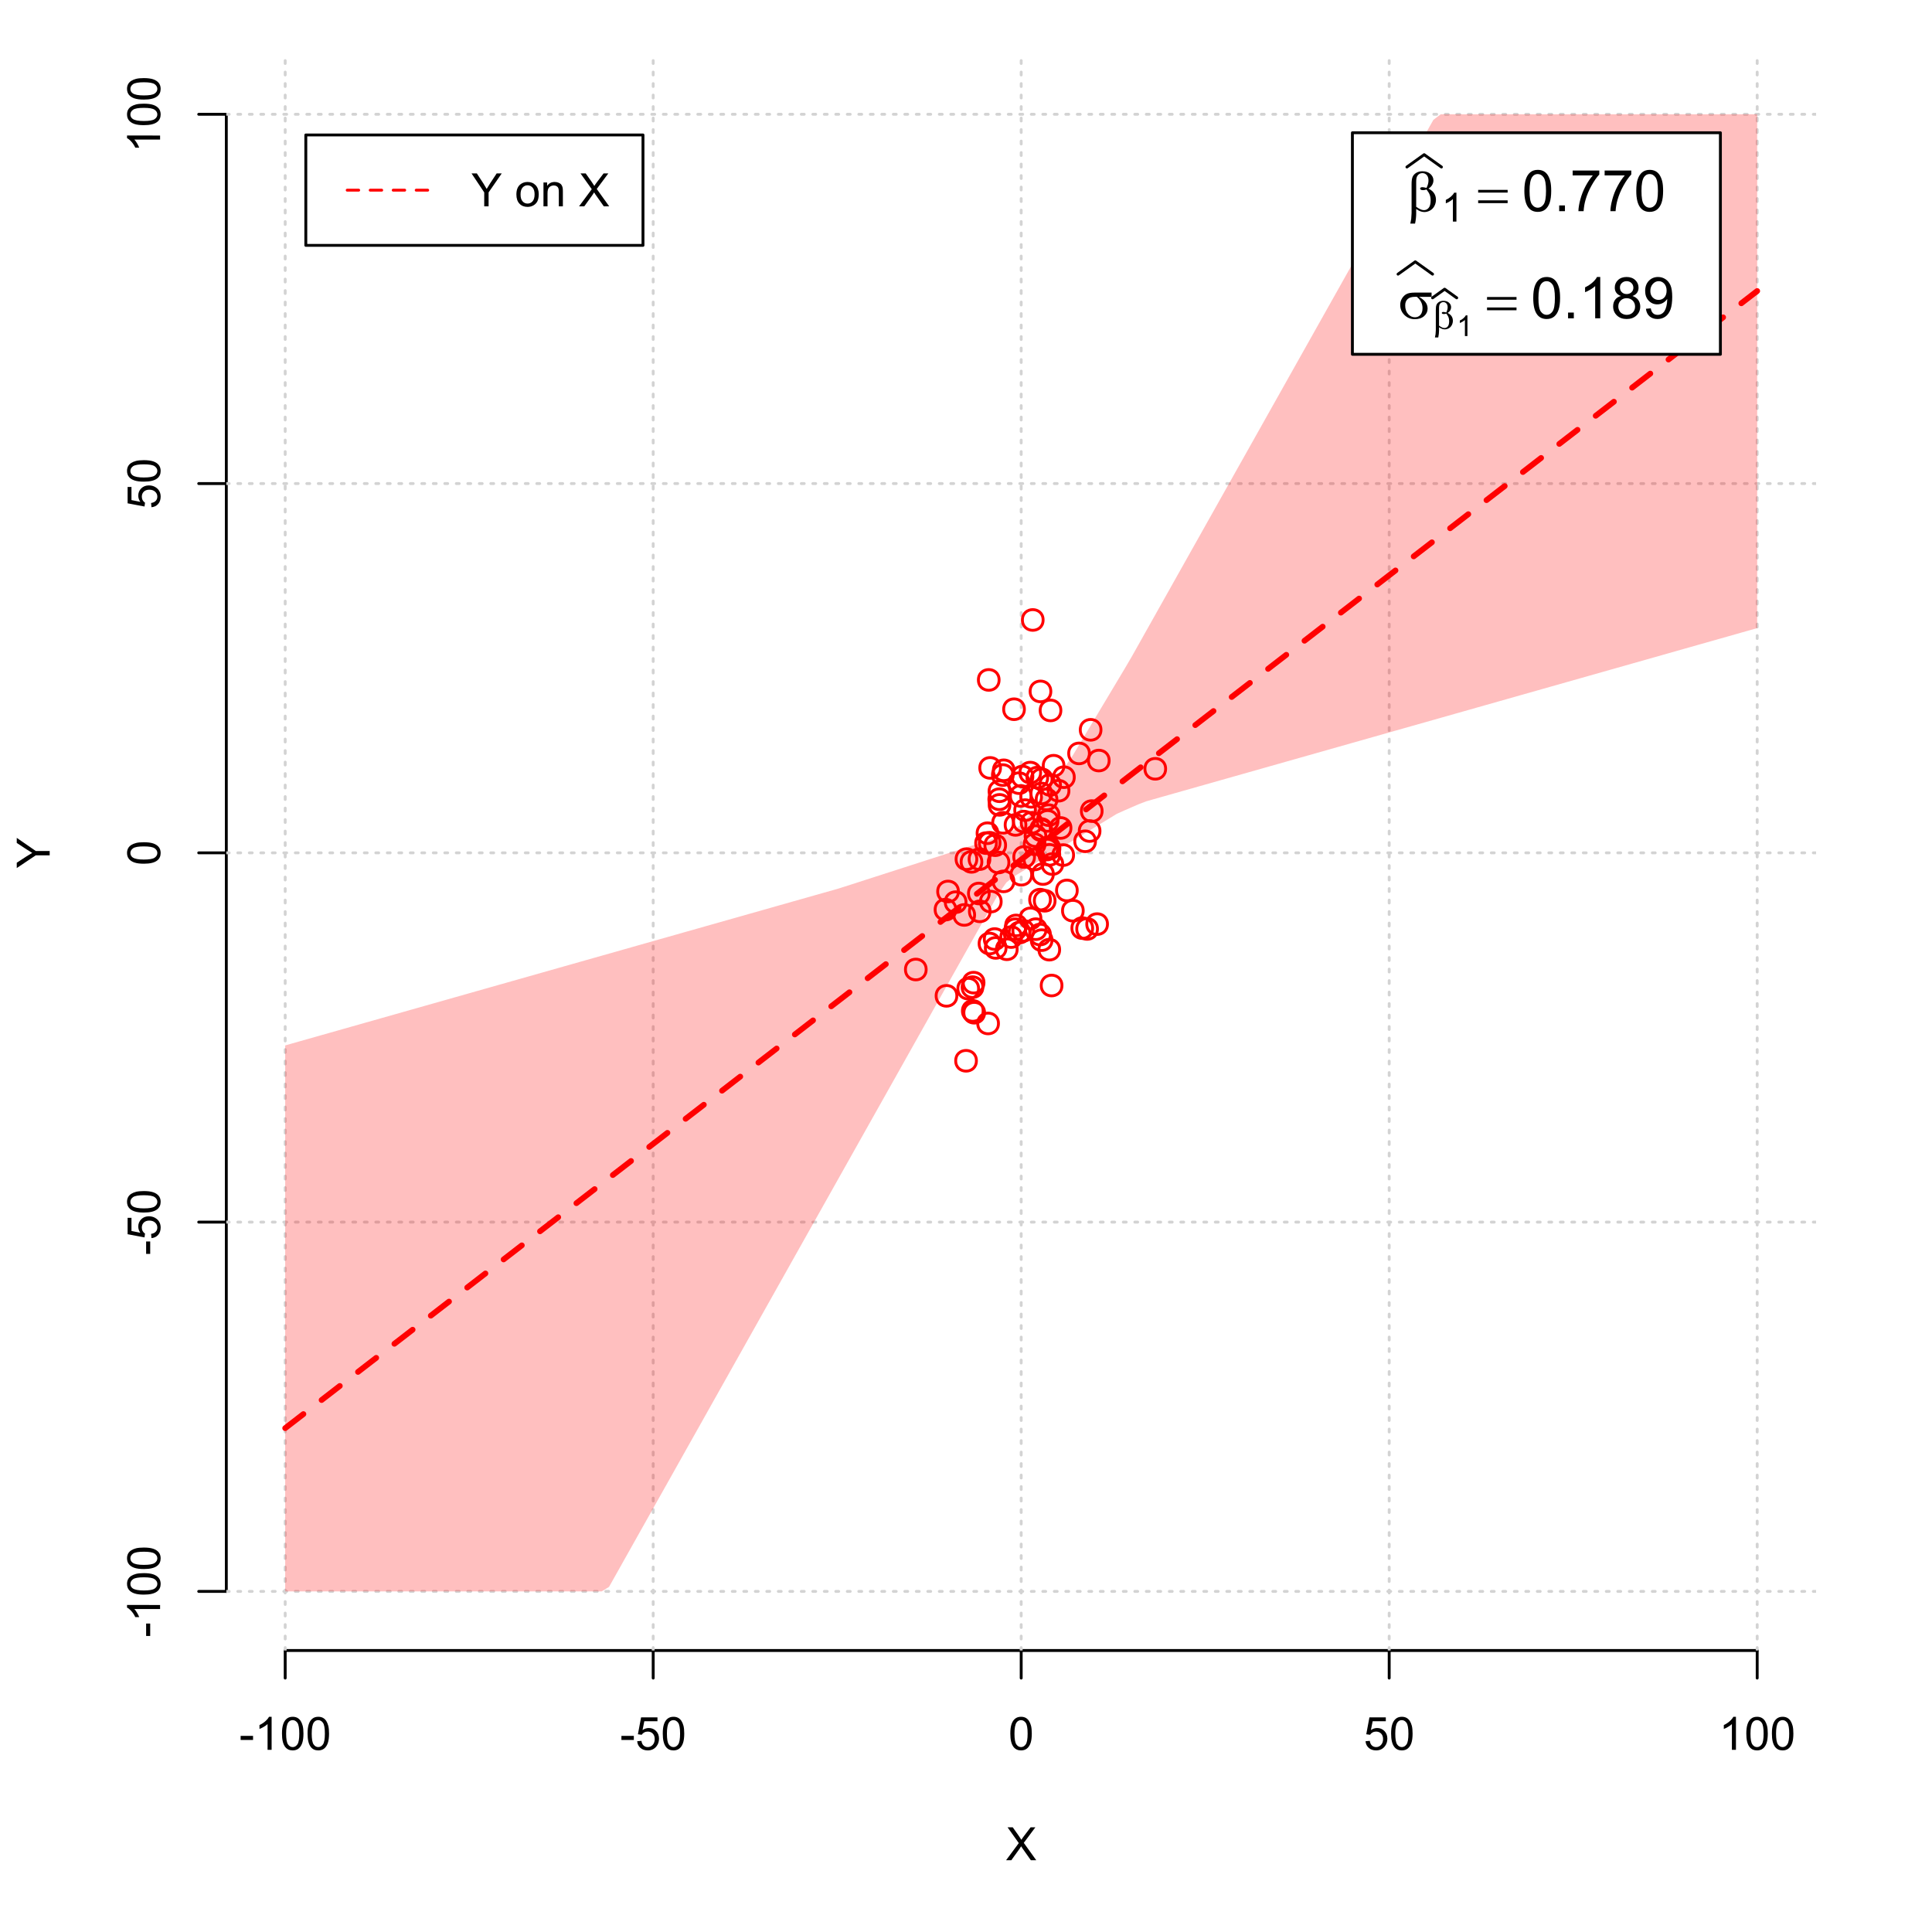 <?xml version="1.0" encoding="UTF-8"?>
<svg xmlns="http://www.w3.org/2000/svg" xmlns:xlink="http://www.w3.org/1999/xlink" width="504pt" height="504pt" viewBox="0 0 504 504" version="1.1">
<defs>
<g>
<symbol overflow="visible" id="glyph0-0">
<path style="stroke:none;" d="M 1.5 0 L 1.5 -7.5 L 7.5 -7.5 L 7.5 0 Z M 1.688 -0.188 L 7.312 -0.188 L 7.312 -7.312 L 1.688 -7.312 Z M 1.688 -0.188 "/>
</symbol>
<symbol overflow="visible" id="glyph0-1">
<path style="stroke:none;" d="M 0.055 0 L 3.375 -4.477 L 0.445 -8.59 L 1.797 -8.59 L 3.359 -6.387 C 3.68 -5.93 3.91 -5.578 4.047 -5.332 C 4.238 -5.645 4.465 -5.969 4.727 -6.312 L 6.457 -8.59 L 7.695 -8.59 L 4.676 -4.539 L 7.93 0 L 6.523 0 L 4.359 -3.062 C 4.238 -3.238 4.113 -3.43 3.984 -3.641 C 3.789 -3.324 3.652 -3.109 3.574 -2.992 L 1.418 0 Z M 0.055 0 "/>
</symbol>
<symbol overflow="visible" id="glyph0-2">
<path style="stroke:none;" d="M 0.383 -2.578 L 0.383 -3.641 L 3.621 -3.641 L 3.621 -2.578 Z M 0.383 -2.578 "/>
</symbol>
<symbol overflow="visible" id="glyph0-3">
<path style="stroke:none;" d="M 4.469 0 L 3.414 0 L 3.414 -6.719 C 3.16 -6.477 2.828 -6.234 2.414 -5.996 C 2 -5.75 1.629 -5.57 1.305 -5.449 L 1.305 -6.469 C 1.895 -6.742 2.41 -7.078 2.852 -7.477 C 3.293 -7.871 3.605 -8.254 3.789 -8.625 L 4.469 -8.625 Z M 4.469 0 "/>
</symbol>
<symbol overflow="visible" id="glyph0-4">
<path style="stroke:none;" d="M 0.5 -4.234 C 0.496 -5.246 0.602 -6.062 0.812 -6.688 C 1.02 -7.305 1.328 -7.785 1.742 -8.121 C 2.148 -8.457 2.668 -8.625 3.297 -8.625 C 3.758 -8.625 4.164 -8.531 4.512 -8.348 C 4.855 -8.16 5.141 -7.891 5.371 -7.543 C 5.594 -7.191 5.773 -6.766 5.906 -6.266 C 6.035 -5.762 6.098 -5.086 6.102 -4.234 C 6.098 -3.227 5.996 -2.414 5.789 -1.797 C 5.578 -1.176 5.266 -0.695 4.859 -0.359 C 4.445 -0.02 3.926 0.145 3.297 0.148 C 2.465 0.145 1.816 -0.148 1.348 -0.742 C 0.781 -1.457 0.496 -2.621 0.5 -4.234 Z M 1.582 -4.234 C 1.582 -2.824 1.746 -1.887 2.074 -1.418 C 2.402 -0.949 2.809 -0.715 3.297 -0.719 C 3.777 -0.715 4.184 -0.949 4.52 -1.422 C 4.848 -1.887 5.016 -2.824 5.016 -4.234 C 5.016 -5.648 4.848 -6.59 4.52 -7.055 C 4.184 -7.516 3.773 -7.746 3.289 -7.75 C 2.801 -7.746 2.414 -7.543 2.125 -7.137 C 1.762 -6.613 1.582 -5.645 1.582 -4.234 Z M 1.582 -4.234 "/>
</symbol>
<symbol overflow="visible" id="glyph0-5">
<path style="stroke:none;" d="M 0.5 -2.25 L 1.605 -2.344 C 1.684 -1.805 1.871 -1.398 2.176 -1.125 C 2.473 -0.852 2.836 -0.715 3.258 -0.719 C 3.766 -0.715 4.195 -0.906 4.547 -1.293 C 4.898 -1.672 5.074 -2.18 5.074 -2.82 C 5.074 -3.414 4.902 -3.891 4.566 -4.242 C 4.227 -4.59 3.785 -4.762 3.242 -4.766 C 2.898 -4.762 2.594 -4.684 2.32 -4.531 C 2.047 -4.375 1.832 -4.176 1.676 -3.93 L 0.688 -4.062 L 1.516 -8.473 L 5.789 -8.473 L 5.789 -7.465 L 2.359 -7.465 L 1.898 -5.156 C 2.414 -5.516 2.953 -5.695 3.523 -5.695 C 4.27 -5.695 4.902 -5.434 5.422 -4.914 C 5.934 -4.395 6.191 -3.727 6.195 -2.914 C 6.191 -2.133 5.965 -1.461 5.516 -0.898 C 4.961 -0.199 4.211 0.145 3.258 0.148 C 2.477 0.145 1.836 -0.07 1.344 -0.508 C 0.844 -0.941 0.562 -1.523 0.5 -2.25 Z M 0.5 -2.25 "/>
</symbol>
<symbol overflow="visible" id="glyph0-6">
<path style="stroke:none;" d="M 3.344 0 L 3.344 -3.641 L 0.035 -8.59 L 1.418 -8.59 L 3.109 -6 C 3.418 -5.516 3.711 -5.031 3.984 -4.547 C 4.242 -4.992 4.555 -5.496 4.922 -6.062 L 6.586 -8.59 L 7.91 -8.59 L 4.484 -3.641 L 4.484 0 Z M 3.344 0 "/>
</symbol>
<symbol overflow="visible" id="glyph0-7">
<path style="stroke:none;" d=""/>
</symbol>
<symbol overflow="visible" id="glyph0-8">
<path style="stroke:none;" d="M 0.398 -3.109 C 0.398 -4.262 0.719 -5.117 1.359 -5.672 C 1.895 -6.133 2.547 -6.363 3.316 -6.363 C 4.172 -6.363 4.871 -6.082 5.414 -5.52 C 5.953 -4.957 6.223 -4.184 6.227 -3.199 C 6.223 -2.398 6.102 -1.766 5.867 -1.309 C 5.625 -0.848 5.277 -0.492 4.82 -0.238 C 4.359 0.016 3.859 0.141 3.316 0.141 C 2.441 0.141 1.734 -0.137 1.203 -0.695 C 0.664 -1.254 0.398 -2.059 0.398 -3.109 Z M 1.484 -3.109 C 1.48 -2.309 1.656 -1.711 2.004 -1.32 C 2.348 -0.922 2.785 -0.727 3.316 -0.727 C 3.84 -0.727 4.273 -0.926 4.621 -1.324 C 4.969 -1.723 5.145 -2.328 5.145 -3.148 C 5.145 -3.914 4.969 -4.496 4.617 -4.895 C 4.266 -5.289 3.832 -5.488 3.316 -5.492 C 2.785 -5.488 2.348 -5.293 2.004 -4.898 C 1.656 -4.5 1.48 -3.902 1.484 -3.109 Z M 1.484 -3.109 "/>
</symbol>
<symbol overflow="visible" id="glyph0-9">
<path style="stroke:none;" d="M 0.789 0 L 0.789 -6.223 L 1.742 -6.223 L 1.742 -5.336 C 2.195 -6.02 2.855 -6.363 3.719 -6.363 C 4.09 -6.363 4.434 -6.293 4.754 -6.16 C 5.066 -6.023 5.305 -5.848 5.461 -5.633 C 5.617 -5.41 5.727 -5.152 5.789 -4.852 C 5.828 -4.656 5.848 -4.312 5.848 -3.828 L 5.848 0 L 4.793 0 L 4.793 -3.785 C 4.793 -4.215 4.75 -4.535 4.668 -4.75 C 4.586 -4.961 4.441 -5.129 4.234 -5.258 C 4.023 -5.383 3.777 -5.449 3.5 -5.449 C 3.047 -5.449 2.66 -5.305 2.332 -5.02 C 2.004 -4.734 1.84 -4.195 1.844 -3.398 L 1.844 0 Z M 0.789 0 "/>
</symbol>
<symbol overflow="visible" id="glyph1-0">
<path style="stroke:none;" d="M 0 -1.5 L -7.5 -1.5 L -7.5 -7.5 L 0 -7.5 Z M -0.188 -1.688 L -0.188 -7.312 L -7.312 -7.312 L -7.312 -1.688 Z M -0.188 -1.688 "/>
</symbol>
<symbol overflow="visible" id="glyph1-1">
<path style="stroke:none;" d="M 0 -3.344 L -3.641 -3.348 L -8.59 -0.035 L -8.59 -1.418 L -6 -3.113 C -5.516 -3.422 -5.031 -3.715 -4.547 -3.984 C -4.992 -4.242 -5.496 -4.555 -6.062 -4.922 L -8.59 -6.586 L -8.59 -7.91 L -3.637 -4.484 L 0 -4.484 Z M 0 -3.344 "/>
</symbol>
<symbol overflow="visible" id="glyph1-2">
<path style="stroke:none;" d="M -2.578 -0.383 L -3.641 -0.383 L -3.641 -3.621 L -2.578 -3.621 Z M -2.578 -0.383 "/>
</symbol>
<symbol overflow="visible" id="glyph1-3">
<path style="stroke:none;" d="M 0 -4.469 L 0 -3.414 L -6.719 -3.418 C -6.477 -3.16 -6.234 -2.828 -5.996 -2.418 C -5.75 -2.004 -5.57 -1.633 -5.449 -1.309 L -6.469 -1.309 C -6.742 -1.895 -7.078 -2.41 -7.477 -2.852 C -7.871 -3.293 -8.254 -3.605 -8.625 -3.793 L -8.625 -4.473 Z M 0 -4.469 "/>
</symbol>
<symbol overflow="visible" id="glyph1-4">
<path style="stroke:none;" d="M -4.234 -0.5 C -5.246 -0.496 -6.062 -0.602 -6.688 -0.812 C -7.305 -1.02 -7.785 -1.328 -8.121 -1.742 C -8.457 -2.152 -8.625 -2.672 -8.625 -3.301 C -8.625 -3.758 -8.531 -4.164 -8.348 -4.512 C -8.16 -4.859 -7.891 -5.145 -7.543 -5.371 C -7.191 -5.594 -6.766 -5.773 -6.266 -5.906 C -5.762 -6.035 -5.086 -6.098 -4.234 -6.102 C -3.223 -6.098 -2.41 -5.996 -1.793 -5.789 C -1.176 -5.578 -0.695 -5.266 -0.359 -4.859 C -0.02 -4.445 0.145 -3.926 0.148 -3.297 C 0.145 -2.465 -0.148 -1.816 -0.742 -1.348 C -1.457 -0.781 -2.621 -0.496 -4.234 -0.5 Z M -4.234 -1.582 C -2.824 -1.582 -1.887 -1.746 -1.418 -2.074 C -0.949 -2.402 -0.715 -2.809 -0.719 -3.297 C -0.715 -3.777 -0.949 -4.184 -1.422 -4.52 C -1.887 -4.848 -2.824 -5.016 -4.234 -5.016 C -5.648 -5.016 -6.59 -4.848 -7.055 -4.52 C -7.516 -4.188 -7.746 -3.777 -7.75 -3.289 C -7.746 -2.801 -7.543 -2.414 -7.137 -2.129 C -6.613 -1.762 -5.645 -1.582 -4.234 -1.582 Z M -4.234 -1.582 "/>
</symbol>
<symbol overflow="visible" id="glyph1-5">
<path style="stroke:none;" d="M -2.25 -0.5 L -2.344 -1.605 C -1.805 -1.684 -1.398 -1.871 -1.125 -2.176 C -0.852 -2.473 -0.715 -2.836 -0.719 -3.258 C -0.715 -3.766 -0.906 -4.195 -1.293 -4.547 C -1.672 -4.898 -2.18 -5.074 -2.816 -5.074 C -3.414 -5.074 -3.891 -4.902 -4.242 -4.566 C -4.59 -4.227 -4.762 -3.785 -4.766 -3.242 C -4.762 -2.898 -4.684 -2.594 -4.531 -2.32 C -4.375 -2.047 -4.176 -1.832 -3.93 -1.676 L -4.062 -0.688 L -8.473 -1.52 L -8.473 -5.789 L -7.465 -5.789 L -7.465 -2.363 L -5.156 -1.898 C -5.516 -2.414 -5.695 -2.953 -5.695 -3.523 C -5.695 -4.27 -5.434 -4.902 -4.914 -5.422 C -4.395 -5.934 -3.727 -6.191 -2.91 -6.195 C -2.133 -6.191 -1.461 -5.965 -0.895 -5.516 C -0.199 -4.961 0.145 -4.211 0.148 -3.258 C 0.145 -2.477 -0.07 -1.836 -0.508 -1.344 C -0.941 -0.848 -1.523 -0.566 -2.25 -0.5 Z M -2.25 -0.5 "/>
</symbol>
<symbol overflow="visible" id="glyph2-0">
<path style="stroke:none;" d="M 0.754 0 L 0.754 -9.375 L 8.254 -9.375 L 8.254 0 Z M 0.988 -0.234 L 8.02 -0.234 L 8.02 -9.141 L 0.988 -9.141 Z M 0.988 -0.234 "/>
</symbol>
<symbol overflow="visible" id="glyph2-1">
<path style="stroke:none;" d="M 2.418 -0.57 L 2.418 0.668 C 2.414 1.457 2.316 2.312 2.125 3.238 L 0.887 3.238 C 1.016 2.629 1.094 2.215 1.121 2 C 1.18 1.312 1.211 0.812 1.215 0.5 L 1.215 -6.988 C 1.211 -7.859 1.297 -8.508 1.473 -8.93 C 1.645 -9.352 1.957 -9.703 2.41 -9.988 C 2.859 -10.27 3.402 -10.41 4.035 -10.414 C 4.906 -10.41 5.605 -10.176 6.129 -9.711 C 6.652 -9.238 6.914 -8.684 6.914 -8.043 C 6.914 -7.625 6.805 -7.23 6.594 -6.855 C 6.379 -6.48 6.051 -6.156 5.609 -5.891 C 6.914 -5.262 7.57 -4.289 7.574 -2.973 C 7.57 -2.383 7.434 -1.836 7.164 -1.332 C 6.887 -0.82 6.512 -0.434 6.035 -0.172 C 5.555 0.094 5.059 0.223 4.555 0.227 C 4.227 0.223 3.906 0.168 3.586 0.059 C 3.266 -0.051 2.875 -0.258 2.418 -0.57 Z M 2.418 -1.148 C 2.891 -0.816 3.305 -0.578 3.656 -0.434 C 3.918 -0.324 4.18 -0.27 4.445 -0.27 C 4.938 -0.27 5.352 -0.473 5.688 -0.879 C 6.02 -1.285 6.188 -1.93 6.188 -2.82 C 6.188 -3.375 6.105 -3.863 5.949 -4.281 C 5.785 -4.695 5.508 -5.152 5.113 -5.656 C 4.773 -5.539 4.484 -5.484 4.242 -5.484 C 3.945 -5.484 3.738 -5.527 3.621 -5.617 C 3.5 -5.703 3.438 -5.797 3.441 -5.902 C 3.438 -5.992 3.484 -6.078 3.578 -6.152 C 3.668 -6.223 3.816 -6.258 4.027 -6.262 C 4.262 -6.258 4.625 -6.195 5.113 -6.07 C 5.453 -6.75 5.625 -7.391 5.625 -8 C 5.625 -8.609 5.473 -9.086 5.172 -9.426 C 4.867 -9.758 4.492 -9.926 4.043 -9.93 C 3.477 -9.926 3.035 -9.688 2.727 -9.215 C 2.516 -8.895 2.414 -8.383 2.418 -7.684 Z M 2.418 -1.148 "/>
</symbol>
<symbol overflow="visible" id="glyph2-2">
<path style="stroke:none;" d="M 0.27 -5.559 L 7.961 -5.559 L 7.961 -4.848 L 0.27 -4.848 Z M 0.27 -2.828 L 7.961 -2.828 L 7.961 -2.102 L 0.27 -2.102 Z M 0.27 -2.828 "/>
</symbol>
<symbol overflow="visible" id="glyph2-3">
<path style="stroke:none;" d="M 8.746 -5.602 L 5.465 -5.602 C 6.199 -5.191 6.758 -4.734 7.141 -4.238 C 7.52 -3.738 7.711 -3.164 7.711 -2.512 C 7.711 -1.758 7.406 -1.113 6.801 -0.578 C 6.195 -0.043 5.387 0.223 4.371 0.227 C 3.301 0.223 2.398 -0.137 1.668 -0.863 C 0.934 -1.59 0.566 -2.469 0.57 -3.5 C 0.566 -4.117 0.723 -4.68 1.031 -5.184 C 1.336 -5.688 1.723 -6.066 2.199 -6.324 C 2.668 -6.578 3.391 -6.707 4.367 -6.711 L 8.746 -6.711 Z M 4.914 -5.602 C 4.707 -5.605 4.551 -5.605 4.445 -5.609 C 3.566 -5.605 2.918 -5.41 2.5 -5.023 C 2.074 -4.629 1.863 -4.078 1.867 -3.367 C 1.863 -2.434 2.113 -1.684 2.621 -1.117 C 3.121 -0.551 3.719 -0.27 4.41 -0.27 C 4.984 -0.27 5.457 -0.473 5.828 -0.887 C 6.199 -1.297 6.387 -1.895 6.387 -2.672 C 6.387 -3.797 5.895 -4.773 4.914 -5.602 Z M 4.914 -5.602 "/>
</symbol>
<symbol overflow="visible" id="glyph3-0">
<path style="stroke:none;" d="M 1.312 0 L 1.312 -6.562 L 6.562 -6.562 L 6.562 0 Z M 1.477 -0.164 L 6.398 -0.164 L 6.398 -6.398 L 1.477 -6.398 Z M 1.477 -0.164 "/>
</symbol>
<symbol overflow="visible" id="glyph3-1">
<path style="stroke:none;" d="M 3.91 0 L 2.988 0 L 2.988 -5.879 C 2.766 -5.664 2.473 -5.453 2.113 -5.242 C 1.75 -5.027 1.426 -4.871 1.145 -4.77 L 1.145 -5.66 C 1.656 -5.902 2.109 -6.195 2.496 -6.539 C 2.883 -6.883 3.156 -7.219 3.316 -7.547 L 3.91 -7.547 Z M 3.91 0 "/>
</symbol>
<symbol overflow="visible" id="glyph4-0">
<path style="stroke:none;" d="M 1.875 0 L 1.875 -9.375 L 9.375 -9.375 L 9.375 0 Z M 2.109 -0.234 L 9.141 -0.234 L 9.141 -9.141 L 2.109 -9.141 Z M 2.109 -0.234 "/>
</symbol>
<symbol overflow="visible" id="glyph4-1">
<path style="stroke:none;" d="M 0.621 -5.297 C 0.621 -6.562 0.75 -7.582 1.012 -8.359 C 1.273 -9.133 1.664 -9.73 2.18 -10.152 C 2.695 -10.57 3.344 -10.781 4.125 -10.781 C 4.699 -10.781 5.203 -10.664 5.641 -10.434 C 6.074 -10.199 6.434 -9.863 6.715 -9.43 C 6.996 -8.988 7.219 -8.457 7.383 -7.832 C 7.543 -7.203 7.621 -6.359 7.625 -5.297 C 7.621 -4.035 7.492 -3.016 7.234 -2.246 C 6.973 -1.469 6.586 -0.871 6.074 -0.449 C 5.559 -0.027 4.91 0.18 4.125 0.184 C 3.086 0.18 2.27 -0.188 1.684 -0.93 C 0.973 -1.82 0.621 -3.277 0.621 -5.297 Z M 1.977 -5.297 C 1.973 -3.531 2.18 -2.355 2.594 -1.777 C 3.004 -1.191 3.516 -0.902 4.125 -0.902 C 4.727 -0.902 5.234 -1.195 5.648 -1.781 C 6.062 -2.367 6.27 -3.539 6.27 -5.297 C 6.27 -7.062 6.062 -8.234 5.648 -8.816 C 5.234 -9.398 4.719 -9.691 4.109 -9.691 C 3.5 -9.691 3.02 -9.434 2.66 -8.922 C 2.203 -8.262 1.973 -7.055 1.977 -5.297 Z M 1.977 -5.297 "/>
</symbol>
<symbol overflow="visible" id="glyph4-2">
<path style="stroke:none;" d="M 1.363 0 L 1.363 -1.5 L 2.863 -1.5 L 2.863 0 Z M 1.363 0 "/>
</symbol>
<symbol overflow="visible" id="glyph4-3">
<path style="stroke:none;" d="M 0.711 -9.332 L 0.711 -10.598 L 7.66 -10.598 L 7.66 -9.574 C 6.973 -8.844 6.297 -7.875 5.629 -6.672 C 4.953 -5.465 4.434 -4.227 4.07 -2.953 C 3.805 -2.055 3.637 -1.07 3.566 0 L 2.211 0 C 2.223 -0.844 2.391 -1.863 2.711 -3.059 C 3.027 -4.254 3.48 -5.406 4.074 -6.52 C 4.664 -7.629 5.297 -8.566 5.969 -9.332 Z M 0.711 -9.332 "/>
</symbol>
<symbol overflow="visible" id="glyph4-4">
<path style="stroke:none;" d="M 5.59 0 L 4.27 0 L 4.27 -8.402 C 3.949 -8.098 3.531 -7.793 3.02 -7.492 C 2.504 -7.188 2.043 -6.961 1.633 -6.812 L 1.633 -8.086 C 2.367 -8.43 3.012 -8.848 3.566 -9.344 C 4.117 -9.836 4.508 -10.316 4.738 -10.781 L 5.59 -10.781 Z M 5.59 0 "/>
</symbol>
<symbol overflow="visible" id="glyph4-5">
<path style="stroke:none;" d="M 2.652 -5.824 C 2.102 -6.023 1.695 -6.309 1.434 -6.68 C 1.168 -7.047 1.035 -7.488 1.039 -8.012 C 1.035 -8.789 1.316 -9.445 1.883 -9.98 C 2.441 -10.512 3.191 -10.781 4.125 -10.781 C 5.062 -10.781 5.816 -10.508 6.387 -9.965 C 6.957 -9.418 7.242 -8.754 7.242 -7.977 C 7.242 -7.477 7.109 -7.043 6.852 -6.676 C 6.586 -6.305 6.191 -6.023 5.66 -5.824 C 6.316 -5.605 6.816 -5.258 7.164 -4.781 C 7.508 -4.305 7.68 -3.734 7.684 -3.07 C 7.68 -2.148 7.355 -1.375 6.707 -0.754 C 6.055 -0.129 5.199 0.18 4.145 0.184 C 3.082 0.18 2.23 -0.129 1.582 -0.758 C 0.934 -1.383 0.609 -2.168 0.609 -3.105 C 0.609 -3.801 0.785 -4.383 1.141 -4.859 C 1.492 -5.328 1.996 -5.652 2.652 -5.824 Z M 2.387 -8.055 C 2.383 -7.547 2.547 -7.133 2.875 -6.812 C 3.199 -6.488 3.625 -6.328 4.152 -6.328 C 4.656 -6.328 5.074 -6.488 5.402 -6.809 C 5.727 -7.129 5.887 -7.52 5.891 -7.984 C 5.887 -8.465 5.719 -8.871 5.387 -9.199 C 5.051 -9.527 4.637 -9.691 4.137 -9.695 C 3.633 -9.691 3.215 -9.531 2.883 -9.211 C 2.551 -8.891 2.383 -8.504 2.387 -8.055 Z M 1.961 -3.098 C 1.957 -2.719 2.047 -2.355 2.227 -2.008 C 2.406 -1.652 2.672 -1.379 3.023 -1.191 C 3.375 -0.996 3.754 -0.902 4.16 -0.902 C 4.789 -0.902 5.309 -1.102 5.719 -1.508 C 6.129 -1.91 6.332 -2.426 6.336 -3.055 C 6.332 -3.688 6.121 -4.215 5.703 -4.629 C 5.277 -5.043 4.75 -5.25 4.117 -5.25 C 3.496 -5.25 2.98 -5.043 2.574 -4.633 C 2.16 -4.223 1.957 -3.711 1.961 -3.098 Z M 1.961 -3.098 "/>
</symbol>
<symbol overflow="visible" id="glyph4-6">
<path style="stroke:none;" d="M 0.82 -2.484 L 2.086 -2.602 C 2.195 -2.004 2.398 -1.57 2.703 -1.305 C 3 -1.035 3.391 -0.902 3.867 -0.902 C 4.273 -0.902 4.629 -0.992 4.934 -1.18 C 5.238 -1.359 5.488 -1.609 5.684 -1.922 C 5.879 -2.23 6.039 -2.648 6.172 -3.176 C 6.301 -3.703 6.367 -4.238 6.371 -4.789 C 6.367 -4.844 6.367 -4.934 6.363 -5.055 C 6.098 -4.629 5.738 -4.289 5.285 -4.031 C 4.828 -3.77 4.332 -3.637 3.801 -3.641 C 2.91 -3.637 2.156 -3.961 1.543 -4.605 C 0.926 -5.25 0.621 -6.098 0.621 -7.156 C 0.621 -8.242 0.941 -9.121 1.582 -9.785 C 2.223 -10.449 3.027 -10.781 4 -10.781 C 4.695 -10.781 5.332 -10.59 5.914 -10.215 C 6.488 -9.836 6.93 -9.301 7.23 -8.609 C 7.531 -7.91 7.68 -6.906 7.684 -5.59 C 7.68 -4.215 7.531 -3.121 7.234 -2.309 C 6.934 -1.496 6.492 -0.875 5.906 -0.453 C 5.316 -0.027 4.625 0.18 3.836 0.184 C 2.996 0.18 2.309 -0.051 1.777 -0.516 C 1.242 -0.98 0.926 -1.637 0.82 -2.484 Z M 6.219 -7.223 C 6.215 -7.977 6.016 -8.578 5.613 -9.023 C 5.207 -9.469 4.723 -9.691 4.16 -9.691 C 3.574 -9.691 3.062 -9.449 2.629 -8.973 C 2.191 -8.488 1.973 -7.871 1.977 -7.113 C 1.973 -6.426 2.18 -5.867 2.594 -5.445 C 3.004 -5.016 3.516 -4.805 4.125 -4.805 C 4.734 -4.805 5.234 -5.016 5.629 -5.445 C 6.02 -5.867 6.215 -6.461 6.219 -7.223 Z M 6.219 -7.223 "/>
</symbol>
<symbol overflow="visible" id="glyph5-0">
<path style="stroke:none;" d="M 0.527 0 L 0.527 -6.562 L 5.777 -6.562 L 5.777 0 Z M 0.691 -0.164 L 5.613 -0.164 L 5.613 -6.398 L 0.691 -6.398 Z M 0.691 -0.164 "/>
</symbol>
<symbol overflow="visible" id="glyph5-1">
<path style="stroke:none;" d="M 1.691 -0.398 L 1.691 0.465 C 1.688 1.016 1.621 1.617 1.488 2.266 L 0.621 2.266 C 0.711 1.84 0.766 1.551 0.785 1.398 C 0.828 0.918 0.848 0.566 0.852 0.348 L 0.852 -4.891 C 0.848 -5.5 0.91 -5.953 1.031 -6.25 C 1.152 -6.543 1.371 -6.789 1.688 -6.992 C 2.004 -7.188 2.383 -7.289 2.824 -7.289 C 3.434 -7.289 3.922 -7.125 4.289 -6.797 C 4.656 -6.469 4.84 -6.078 4.84 -5.629 C 4.84 -5.336 4.766 -5.059 4.617 -4.801 C 4.469 -4.535 4.238 -4.309 3.926 -4.121 C 4.84 -3.68 5.297 -3 5.301 -2.082 C 5.297 -1.668 5.199 -1.285 5.012 -0.93 C 4.816 -0.574 4.555 -0.305 4.223 -0.117 C 3.887 0.066 3.543 0.156 3.188 0.16 C 2.957 0.156 2.73 0.117 2.508 0.039 C 2.281 -0.039 2.008 -0.184 1.691 -0.398 Z M 1.691 -0.805 C 2.02 -0.57 2.309 -0.402 2.559 -0.301 C 2.742 -0.223 2.926 -0.188 3.113 -0.191 C 3.453 -0.188 3.742 -0.328 3.98 -0.617 C 4.211 -0.898 4.328 -1.352 4.332 -1.973 C 4.328 -2.359 4.273 -2.699 4.164 -2.996 C 4.051 -3.285 3.855 -3.605 3.578 -3.957 C 3.34 -3.875 3.137 -3.836 2.969 -3.84 C 2.762 -3.836 2.617 -3.867 2.535 -3.93 C 2.449 -3.988 2.406 -4.055 2.41 -4.133 C 2.406 -4.195 2.441 -4.254 2.508 -4.305 C 2.57 -4.355 2.672 -4.383 2.82 -4.383 C 2.984 -4.383 3.238 -4.336 3.578 -4.25 C 3.816 -4.719 3.938 -5.168 3.938 -5.598 C 3.938 -6.027 3.828 -6.363 3.617 -6.598 C 3.402 -6.832 3.141 -6.949 2.828 -6.953 C 2.43 -6.949 2.121 -6.781 1.906 -6.449 C 1.758 -6.227 1.688 -5.871 1.691 -5.379 Z M 1.691 -0.805 "/>
</symbol>
<symbol overflow="visible" id="glyph6-0">
<path style="stroke:none;" d="M 0.938 0 L 0.938 -4.688 L 4.688 -4.688 L 4.688 0 Z M 1.055 -0.117 L 4.57 -0.117 L 4.57 -4.57 L 1.055 -4.57 Z M 1.055 -0.117 "/>
</symbol>
<symbol overflow="visible" id="glyph6-1">
<path style="stroke:none;" d="M 2.793 0 L 2.137 0 L 2.137 -4.199 C 1.977 -4.047 1.77 -3.895 1.512 -3.746 C 1.254 -3.59 1.02 -3.477 0.816 -3.406 L 0.816 -4.043 C 1.184 -4.215 1.508 -4.422 1.781 -4.672 C 2.055 -4.914 2.25 -5.156 2.371 -5.391 L 2.793 -5.391 Z M 2.793 0 "/>
</symbol>
</g>
<clipPath id="clip1">
  <path d="M 74 14.398 L 75 14.398 L 75 430.559 L 74 430.559 Z M 74 14.398 "/>
</clipPath>
<clipPath id="clip2">
  <path d="M 170 14.398 L 171 14.398 L 171 430.559 L 170 430.559 Z M 170 14.398 "/>
</clipPath>
<clipPath id="clip3">
  <path d="M 266 14.398 L 267 14.398 L 267 430.559 L 266 430.559 Z M 266 14.398 "/>
</clipPath>
<clipPath id="clip4">
  <path d="M 362 14.398 L 363 14.398 L 363 430.559 L 362 430.559 Z M 362 14.398 "/>
</clipPath>
<clipPath id="clip5">
  <path d="M 458 14.398 L 459 14.398 L 459 430.559 L 458 430.559 Z M 458 14.398 "/>
</clipPath>
<clipPath id="clip6">
  <path d="M 59.039 414 L 473.758 414 L 473.758 416 L 59.039 416 Z M 59.039 414 "/>
</clipPath>
<clipPath id="clip7">
  <path d="M 59.039 318 L 473.758 318 L 473.758 320 L 59.039 320 Z M 59.039 318 "/>
</clipPath>
<clipPath id="clip8">
  <path d="M 59.039 222 L 473.758 222 L 473.758 223 L 59.039 223 Z M 59.039 222 "/>
</clipPath>
<clipPath id="clip9">
  <path d="M 59.039 125 L 473.758 125 L 473.758 127 L 59.039 127 Z M 59.039 125 "/>
</clipPath>
<clipPath id="clip10">
  <path d="M 59.039 29 L 473.758 29 L 473.758 31 L 59.039 31 Z M 59.039 29 "/>
</clipPath>
</defs>
<g id="surface1441">
<rect x="0" y="0" width="504" height="504" style="fill:rgb(100%,100%,100%);fill-opacity:1;stroke:none;"/>
<g style="fill:rgb(0%,0%,0%);fill-opacity:1;">
  <use xlink:href="#glyph0-1" x="262.398" y="485.281"/>
</g>
<g style="fill:rgb(0%,0%,0%);fill-opacity:1;">
  <use xlink:href="#glyph1-1" x="12.961" y="226.48"/>
</g>
<path style="fill:none;stroke-width:0.75;stroke-linecap:round;stroke-linejoin:round;stroke:rgb(0%,0%,0%);stroke-opacity:1;stroke-miterlimit:10;" d="M 74.398 430.559 L 458.398 430.559 "/>
<path style="fill:none;stroke-width:0.75;stroke-linecap:round;stroke-linejoin:round;stroke:rgb(0%,0%,0%);stroke-opacity:1;stroke-miterlimit:10;" d="M 74.398 430.559 L 74.398 437.762 "/>
<path style="fill:none;stroke-width:0.75;stroke-linecap:round;stroke-linejoin:round;stroke:rgb(0%,0%,0%);stroke-opacity:1;stroke-miterlimit:10;" d="M 170.398 430.559 L 170.398 437.762 "/>
<path style="fill:none;stroke-width:0.75;stroke-linecap:round;stroke-linejoin:round;stroke:rgb(0%,0%,0%);stroke-opacity:1;stroke-miterlimit:10;" d="M 266.398 430.559 L 266.398 437.762 "/>
<path style="fill:none;stroke-width:0.75;stroke-linecap:round;stroke-linejoin:round;stroke:rgb(0%,0%,0%);stroke-opacity:1;stroke-miterlimit:10;" d="M 362.398 430.559 L 362.398 437.762 "/>
<path style="fill:none;stroke-width:0.75;stroke-linecap:round;stroke-linejoin:round;stroke:rgb(0%,0%,0%);stroke-opacity:1;stroke-miterlimit:10;" d="M 458.398 430.559 L 458.398 437.762 "/>
<g style="fill:rgb(0%,0%,0%);fill-opacity:1;">
  <use xlink:href="#glyph0-2" x="62.391" y="456.48"/>
  <use xlink:href="#glyph0-3" x="66.387" y="456.48"/>
  <use xlink:href="#glyph0-4" x="73.061" y="456.48"/>
  <use xlink:href="#glyph0-4" x="79.734" y="456.48"/>
</g>
<g style="fill:rgb(0%,0%,0%);fill-opacity:1;">
  <use xlink:href="#glyph0-2" x="161.727" y="456.48"/>
  <use xlink:href="#glyph0-5" x="165.723" y="456.48"/>
  <use xlink:href="#glyph0-4" x="172.396" y="456.48"/>
</g>
<g style="fill:rgb(0%,0%,0%);fill-opacity:1;">
  <use xlink:href="#glyph0-4" x="263.062" y="456.48"/>
</g>
<g style="fill:rgb(0%,0%,0%);fill-opacity:1;">
  <use xlink:href="#glyph0-5" x="355.727" y="456.48"/>
  <use xlink:href="#glyph0-4" x="362.4" y="456.48"/>
</g>
<g style="fill:rgb(0%,0%,0%);fill-opacity:1;">
  <use xlink:href="#glyph0-3" x="448.387" y="456.48"/>
  <use xlink:href="#glyph0-4" x="455.061" y="456.48"/>
  <use xlink:href="#glyph0-4" x="461.734" y="456.48"/>
</g>
<path style="fill:none;stroke-width:0.75;stroke-linecap:round;stroke-linejoin:round;stroke:rgb(0%,0%,0%);stroke-opacity:1;stroke-miterlimit:10;" d="M 59.039 415.148 L 59.039 29.812 "/>
<path style="fill:none;stroke-width:0.75;stroke-linecap:round;stroke-linejoin:round;stroke:rgb(0%,0%,0%);stroke-opacity:1;stroke-miterlimit:10;" d="M 59.039 415.148 L 51.84 415.148 "/>
<path style="fill:none;stroke-width:0.75;stroke-linecap:round;stroke-linejoin:round;stroke:rgb(0%,0%,0%);stroke-opacity:1;stroke-miterlimit:10;" d="M 59.039 318.812 L 51.84 318.812 "/>
<path style="fill:none;stroke-width:0.75;stroke-linecap:round;stroke-linejoin:round;stroke:rgb(0%,0%,0%);stroke-opacity:1;stroke-miterlimit:10;" d="M 59.039 222.48 L 51.84 222.48 "/>
<path style="fill:none;stroke-width:0.75;stroke-linecap:round;stroke-linejoin:round;stroke:rgb(0%,0%,0%);stroke-opacity:1;stroke-miterlimit:10;" d="M 59.039 126.148 L 51.84 126.148 "/>
<path style="fill:none;stroke-width:0.75;stroke-linecap:round;stroke-linejoin:round;stroke:rgb(0%,0%,0%);stroke-opacity:1;stroke-miterlimit:10;" d="M 59.039 29.812 L 51.84 29.812 "/>
<g style="fill:rgb(0%,0%,0%);fill-opacity:1;">
  <use xlink:href="#glyph1-2" x="41.762" y="427.156"/>
  <use xlink:href="#glyph1-3" x="41.762" y="423.16"/>
  <use xlink:href="#glyph1-4" x="41.762" y="416.486"/>
  <use xlink:href="#glyph1-4" x="41.762" y="409.812"/>
</g>
<g style="fill:rgb(0%,0%,0%);fill-opacity:1;">
  <use xlink:href="#glyph1-2" x="41.762" y="327.484"/>
  <use xlink:href="#glyph1-5" x="41.762" y="323.488"/>
  <use xlink:href="#glyph1-4" x="41.762" y="316.814"/>
</g>
<g style="fill:rgb(0%,0%,0%);fill-opacity:1;">
  <use xlink:href="#glyph1-4" x="41.762" y="225.816"/>
</g>
<g style="fill:rgb(0%,0%,0%);fill-opacity:1;">
  <use xlink:href="#glyph1-5" x="41.762" y="132.82"/>
  <use xlink:href="#glyph1-4" x="41.762" y="126.146"/>
</g>
<g style="fill:rgb(0%,0%,0%);fill-opacity:1;">
  <use xlink:href="#glyph1-3" x="41.762" y="39.824"/>
  <use xlink:href="#glyph1-4" x="41.762" y="33.15"/>
  <use xlink:href="#glyph1-4" x="41.762" y="26.477"/>
</g>
<g clip-path="url(#clip1)" clip-rule="nonzero">
<path style="fill:none;stroke-width:0.75;stroke-linecap:round;stroke-linejoin:round;stroke:rgb(82.745%,82.745%,82.745%);stroke-opacity:1;stroke-dasharray:0.75,2.25;stroke-miterlimit:10;" d="M 74.398 430.559 L 74.398 14.398 "/>
</g>
<g clip-path="url(#clip2)" clip-rule="nonzero">
<path style="fill:none;stroke-width:0.75;stroke-linecap:round;stroke-linejoin:round;stroke:rgb(82.745%,82.745%,82.745%);stroke-opacity:1;stroke-dasharray:0.75,2.25;stroke-miterlimit:10;" d="M 170.398 430.559 L 170.398 14.398 "/>
</g>
<g clip-path="url(#clip3)" clip-rule="nonzero">
<path style="fill:none;stroke-width:0.75;stroke-linecap:round;stroke-linejoin:round;stroke:rgb(82.745%,82.745%,82.745%);stroke-opacity:1;stroke-dasharray:0.75,2.25;stroke-miterlimit:10;" d="M 266.398 430.559 L 266.398 14.398 "/>
</g>
<g clip-path="url(#clip4)" clip-rule="nonzero">
<path style="fill:none;stroke-width:0.75;stroke-linecap:round;stroke-linejoin:round;stroke:rgb(82.745%,82.745%,82.745%);stroke-opacity:1;stroke-dasharray:0.75,2.25;stroke-miterlimit:10;" d="M 362.398 430.559 L 362.398 14.398 "/>
</g>
<g clip-path="url(#clip5)" clip-rule="nonzero">
<path style="fill:none;stroke-width:0.75;stroke-linecap:round;stroke-linejoin:round;stroke:rgb(82.745%,82.745%,82.745%);stroke-opacity:1;stroke-dasharray:0.75,2.25;stroke-miterlimit:10;" d="M 458.398 430.559 L 458.398 14.398 "/>
</g>
<g clip-path="url(#clip6)" clip-rule="nonzero">
<path style="fill:none;stroke-width:0.75;stroke-linecap:round;stroke-linejoin:round;stroke:rgb(82.745%,82.745%,82.745%);stroke-opacity:1;stroke-dasharray:0.75,2.25;stroke-miterlimit:10;" d="M 59.039 415.148 L 473.762 415.148 "/>
</g>
<g clip-path="url(#clip7)" clip-rule="nonzero">
<path style="fill:none;stroke-width:0.75;stroke-linecap:round;stroke-linejoin:round;stroke:rgb(82.745%,82.745%,82.745%);stroke-opacity:1;stroke-dasharray:0.75,2.25;stroke-miterlimit:10;" d="M 59.039 318.812 L 473.762 318.812 "/>
</g>
<g clip-path="url(#clip8)" clip-rule="nonzero">
<path style="fill:none;stroke-width:0.75;stroke-linecap:round;stroke-linejoin:round;stroke:rgb(82.745%,82.745%,82.745%);stroke-opacity:1;stroke-dasharray:0.75,2.25;stroke-miterlimit:10;" d="M 59.039 222.48 L 473.762 222.48 "/>
</g>
<g clip-path="url(#clip9)" clip-rule="nonzero">
<path style="fill:none;stroke-width:0.75;stroke-linecap:round;stroke-linejoin:round;stroke:rgb(82.745%,82.745%,82.745%);stroke-opacity:1;stroke-dasharray:0.75,2.25;stroke-miterlimit:10;" d="M 59.039 126.148 L 473.762 126.148 "/>
</g>
<g clip-path="url(#clip10)" clip-rule="nonzero">
<path style="fill:none;stroke-width:0.75;stroke-linecap:round;stroke-linejoin:round;stroke:rgb(82.745%,82.745%,82.745%);stroke-opacity:1;stroke-dasharray:0.75,2.25;stroke-miterlimit:10;" d="M 59.039 29.812 L 473.762 29.812 "/>
</g>
<path style=" stroke:none;fill-rule:nonzero;fill:rgb(100%,0%,0%);fill-opacity:0.251;" d="M 74.398 327.148 L 74.398 272.719 L 76.32 272.176 L 78.238 271.629 L 80.16 271.086 L 82.078 270.543 L 84 269.996 L 85.922 269.453 L 87.84 268.91 L 89.762 268.363 L 91.68 267.82 L 93.602 267.277 L 95.52 266.73 L 97.441 266.188 L 99.359 265.641 L 101.281 265.098 L 103.199 264.555 L 105.121 264.008 L 107.039 263.465 L 108.961 262.922 L 110.879 262.375 L 112.801 261.832 L 114.719 261.289 L 116.641 260.742 L 118.559 260.199 L 120.48 259.656 L 122.398 259.109 L 124.32 258.566 L 126.238 258.023 L 128.16 257.477 L 130.078 256.934 L 132 256.391 L 133.922 255.844 L 135.84 255.301 L 137.762 254.758 L 139.68 254.211 L 141.602 253.668 L 143.52 253.125 L 145.441 252.578 L 147.359 252.035 L 149.281 251.492 L 151.199 250.945 L 153.121 250.402 L 155.039 249.859 L 156.961 249.312 L 158.879 248.77 L 160.801 248.227 L 162.719 247.68 L 164.641 247.137 L 166.559 246.59 L 168.48 246.047 L 170.398 245.504 L 172.32 244.957 L 174.238 244.414 L 176.16 243.871 L 178.078 243.324 L 181.922 242.238 L 183.84 241.691 L 185.762 241.148 L 187.68 240.605 L 189.602 240.059 L 191.52 239.516 L 193.441 238.973 L 195.359 238.426 L 197.281 237.883 L 199.199 237.34 L 201.121 236.793 L 203.039 236.25 L 204.961 235.707 L 206.879 235.16 L 208.801 234.617 L 210.719 234.074 L 212.641 233.527 L 214.559 232.984 L 216.48 232.441 L 218.398 231.895 L 220.32 231.297 L 222.238 230.68 L 224.16 230.059 L 226.078 229.441 L 228 228.824 L 229.922 228.203 L 231.84 227.586 L 233.762 226.969 L 235.68 226.348 L 237.602 225.73 L 239.52 225.113 L 241.441 224.492 L 243.359 223.875 L 245.281 223.258 L 247.199 222.637 L 249.121 222.02 L 251.039 221.398 L 252.961 220.781 L 254.879 220.164 L 256.801 219.543 L 258.719 218.926 L 260.641 218.188 L 262.559 217.449 L 264.48 216.555 L 266.398 214.996 L 268.32 212.871 L 270.238 210.266 L 272.16 207.664 L 274.078 205.062 L 276 202.457 L 277.922 199.855 L 279.84 197.094 L 281.762 193.887 L 283.68 190.676 L 285.602 187.469 L 287.52 184.258 L 289.441 181.051 L 291.359 177.844 L 293.281 174.633 L 295.199 171.363 L 297.121 167.949 L 299.039 164.531 L 300.961 161.113 L 302.879 157.695 L 304.801 154.281 L 306.719 150.863 L 308.641 147.445 L 310.559 144.027 L 312.48 140.613 L 314.398 137.195 L 316.32 133.777 L 318.238 130.363 L 320.16 126.945 L 322.078 123.527 L 324 120.109 L 325.922 116.695 L 327.84 113.277 L 329.762 109.859 L 331.68 106.441 L 333.602 103.027 L 335.52 99.609 L 337.441 96.191 L 339.359 92.773 L 341.281 89.359 L 343.199 85.941 L 345.121 82.523 L 347.039 79.109 L 348.961 75.691 L 350.879 72.273 L 352.801 68.855 L 354.719 65.441 L 356.641 62.023 L 358.559 58.605 L 360.48 55.188 L 362.398 51.773 L 364.32 48.355 L 366.238 44.938 L 368.16 41.52 L 370.078 38.105 L 373.922 31.27 L 375.84 29.812 L 458.398 29.812 L 458.398 163.855 L 456.48 164.402 L 454.559 164.945 L 452.641 165.488 L 450.719 166.035 L 448.801 166.578 L 446.879 167.121 L 444.961 167.668 L 443.039 168.211 L 441.121 168.754 L 439.199 169.301 L 437.281 169.844 L 435.359 170.387 L 433.441 170.934 L 431.52 171.477 L 429.602 172.02 L 427.68 172.566 L 425.762 173.109 L 423.84 173.656 L 421.922 174.199 L 420 174.742 L 418.078 175.289 L 416.16 175.832 L 414.238 176.375 L 412.32 176.922 L 410.398 177.465 L 408.48 178.008 L 406.559 178.555 L 404.641 179.098 L 402.719 179.641 L 400.801 180.188 L 398.879 180.73 L 396.961 181.273 L 395.039 181.82 L 393.121 182.363 L 391.199 182.906 L 389.281 183.453 L 387.359 183.996 L 385.441 184.539 L 383.52 185.086 L 381.602 185.629 L 379.68 186.172 L 377.762 186.719 L 375.84 187.262 L 373.922 187.805 L 372 188.352 L 370.078 188.895 L 368.16 189.438 L 366.238 189.984 L 364.32 190.527 L 362.398 191.07 L 360.48 191.617 L 358.559 192.16 L 356.641 192.707 L 354.719 193.25 L 352.801 193.793 L 350.879 194.34 L 348.961 194.883 L 347.039 195.426 L 345.121 195.973 L 343.199 196.516 L 341.281 197.059 L 339.359 197.605 L 337.441 198.148 L 335.52 198.691 L 333.602 199.238 L 331.68 199.781 L 329.762 200.324 L 327.84 200.871 L 325.922 201.414 L 324 201.957 L 322.078 202.504 L 320.16 203.047 L 318.238 203.59 L 316.32 204.137 L 314.398 204.68 L 312.48 205.223 L 310.559 205.77 L 308.641 206.312 L 306.719 206.855 L 304.801 207.402 L 302.879 207.945 L 300.961 208.488 L 299.039 209.035 L 297.121 209.766 L 295.199 210.598 L 293.281 211.434 L 291.359 212.297 L 289.441 213.469 L 287.52 214.637 L 285.602 215.805 L 283.68 216.977 L 281.762 218.145 L 279.84 219.316 L 277.922 220.484 L 276 221.652 L 274.078 222.824 L 272.16 223.992 L 270.238 225.16 L 268.32 226.332 L 266.398 227.5 L 264.48 228.672 L 262.559 230.195 L 260.641 232.871 L 258.719 236.285 L 256.801 239.703 L 254.879 243.121 L 252.961 246.535 L 251.039 249.953 L 249.121 253.371 L 247.199 256.789 L 245.281 260.203 L 243.359 263.621 L 241.441 267.039 L 239.52 270.457 L 237.602 273.871 L 235.68 277.289 L 233.762 280.707 L 231.84 284.125 L 229.922 287.539 L 226.078 294.375 L 224.16 297.789 L 222.238 301.207 L 220.32 304.625 L 218.398 308.043 L 216.48 311.457 L 214.559 314.875 L 212.641 318.293 L 210.719 321.711 L 208.801 325.125 L 206.879 328.543 L 204.961 331.961 L 203.039 335.379 L 201.121 338.793 L 199.199 342.211 L 197.281 345.629 L 195.359 349.043 L 193.441 352.461 L 191.52 355.879 L 189.602 359.297 L 187.68 362.711 L 185.762 366.129 L 183.84 369.547 L 181.922 372.965 L 180 376.379 L 178.078 379.797 L 176.16 383.215 L 174.238 386.633 L 172.32 390.047 L 170.398 393.465 L 168.48 396.883 L 166.559 400.297 L 164.641 403.715 L 162.719 407.133 L 160.801 410.551 L 158.879 413.965 L 156.961 415.148 L 74.398 415.148 Z M 74.398 327.148 "/>
<path style="fill:none;stroke-width:0.75;stroke-linecap:round;stroke-linejoin:round;stroke:rgb(100%,0%,0%);stroke-opacity:1;stroke-miterlimit:10;" d="M 284.188 196.543 C 284.188 200.145 278.789 200.145 278.789 196.543 C 278.789 192.945 284.188 192.945 284.188 196.543 "/>
<path style="fill:none;stroke-width:0.75;stroke-linecap:round;stroke-linejoin:round;stroke:rgb(100%,0%,0%);stroke-opacity:1;stroke-miterlimit:10;" d="M 287.211 190.391 C 287.211 193.992 281.812 193.992 281.812 190.391 C 281.812 186.789 287.211 186.789 287.211 190.391 "/>
<path style="fill:none;stroke-width:0.75;stroke-linecap:round;stroke-linejoin:round;stroke:rgb(100%,0%,0%);stroke-opacity:1;stroke-miterlimit:10;" d="M 259.934 219.938 C 259.934 223.539 254.531 223.539 254.531 219.938 C 254.531 216.34 259.934 216.34 259.934 219.938 "/>
<path style="fill:none;stroke-width:0.75;stroke-linecap:round;stroke-linejoin:round;stroke:rgb(100%,0%,0%);stroke-opacity:1;stroke-miterlimit:10;" d="M 274.43 245.258 C 274.43 248.855 269.031 248.855 269.031 245.258 C 269.031 241.656 274.43 241.656 274.43 245.258 "/>
<path style="fill:none;stroke-width:0.75;stroke-linecap:round;stroke-linejoin:round;stroke:rgb(100%,0%,0%);stroke-opacity:1;stroke-miterlimit:10;" d="M 258.293 237.738 C 258.293 241.336 252.895 241.336 252.895 237.738 C 252.895 234.137 258.293 234.137 258.293 237.738 "/>
<path style="fill:none;stroke-width:0.75;stroke-linecap:round;stroke-linejoin:round;stroke:rgb(100%,0%,0%);stroke-opacity:1;stroke-miterlimit:10;" d="M 267.754 241.426 C 267.754 245.023 262.355 245.023 262.355 241.426 C 262.355 237.824 267.754 237.824 267.754 241.426 "/>
<path style="fill:none;stroke-width:0.75;stroke-linecap:round;stroke-linejoin:round;stroke:rgb(100%,0%,0%);stroke-opacity:1;stroke-miterlimit:10;" d="M 260.996 200.324 C 260.996 203.922 255.598 203.922 255.598 200.324 C 255.598 196.723 260.996 196.723 260.996 200.324 "/>
<path style="fill:none;stroke-width:0.75;stroke-linecap:round;stroke-linejoin:round;stroke:rgb(100%,0%,0%);stroke-opacity:1;stroke-miterlimit:10;" d="M 276.484 221.355 C 276.484 224.953 271.082 224.953 271.082 221.355 C 271.082 217.754 276.484 217.754 276.484 221.355 "/>
<path style="fill:none;stroke-width:0.75;stroke-linecap:round;stroke-linejoin:round;stroke:rgb(100%,0%,0%);stroke-opacity:1;stroke-miterlimit:10;" d="M 271.539 239.574 C 271.539 243.172 266.137 243.172 266.137 239.574 C 266.137 235.973 271.539 235.973 271.539 239.574 "/>
<path style="fill:none;stroke-width:0.75;stroke-linecap:round;stroke-linejoin:round;stroke:rgb(100%,0%,0%);stroke-opacity:1;stroke-miterlimit:10;" d="M 267.59 242.406 C 267.59 246.008 262.188 246.008 262.188 242.406 C 262.188 238.809 267.59 238.809 267.59 242.406 "/>
<path style="fill:none;stroke-width:0.75;stroke-linecap:round;stroke-linejoin:round;stroke:rgb(100%,0%,0%);stroke-opacity:1;stroke-miterlimit:10;" d="M 268.66 243.277 C 268.66 246.875 263.258 246.875 263.258 243.277 C 263.258 239.676 268.66 239.676 268.66 243.277 "/>
<path style="fill:none;stroke-width:0.75;stroke-linecap:round;stroke-linejoin:round;stroke:rgb(100%,0%,0%);stroke-opacity:1;stroke-miterlimit:10;" d="M 256.688 256.344 C 256.688 259.945 251.285 259.945 251.285 256.344 C 251.285 252.746 256.688 252.746 256.688 256.344 "/>
<path style="fill:none;stroke-width:0.75;stroke-linecap:round;stroke-linejoin:round;stroke:rgb(100%,0%,0%);stroke-opacity:1;stroke-miterlimit:10;" d="M 241.605 252.918 C 241.605 256.516 236.207 256.516 236.207 252.918 C 236.207 249.316 241.605 249.316 241.605 252.918 "/>
<path style="fill:none;stroke-width:0.75;stroke-linecap:round;stroke-linejoin:round;stroke:rgb(100%,0%,0%);stroke-opacity:1;stroke-miterlimit:10;" d="M 271.816 214.633 C 271.816 218.234 266.418 218.234 266.418 214.633 C 266.418 211.035 271.816 211.035 271.816 214.633 "/>
<path style="fill:none;stroke-width:0.75;stroke-linecap:round;stroke-linejoin:round;stroke:rgb(100%,0%,0%);stroke-opacity:1;stroke-miterlimit:10;" d="M 274.016 234.688 C 274.016 238.285 268.613 238.285 268.613 234.688 C 268.613 231.086 274.016 231.086 274.016 234.688 "/>
<path style="fill:none;stroke-width:0.75;stroke-linecap:round;stroke-linejoin:round;stroke:rgb(100%,0%,0%);stroke-opacity:1;stroke-miterlimit:10;" d="M 256.84 264.191 C 256.84 267.789 251.441 267.789 251.441 264.191 C 251.441 260.59 256.84 260.59 256.84 264.191 "/>
<path style="fill:none;stroke-width:0.75;stroke-linecap:round;stroke-linejoin:round;stroke:rgb(100%,0%,0%);stroke-opacity:1;stroke-miterlimit:10;" d="M 256.133 224.832 C 256.133 228.434 250.734 228.434 250.734 224.832 C 250.734 221.234 256.133 221.234 256.133 224.832 "/>
<path style="fill:none;stroke-width:0.75;stroke-linecap:round;stroke-linejoin:round;stroke:rgb(100%,0%,0%);stroke-opacity:1;stroke-miterlimit:10;" d="M 264.301 202.191 C 264.301 205.793 258.902 205.793 258.902 202.191 C 258.902 198.59 264.301 198.59 264.301 202.191 "/>
<path style="fill:none;stroke-width:0.75;stroke-linecap:round;stroke-linejoin:round;stroke:rgb(100%,0%,0%);stroke-opacity:1;stroke-miterlimit:10;" d="M 256.469 263.719 C 256.469 267.32 251.07 267.32 251.07 263.719 C 251.07 260.121 256.469 260.121 256.469 263.719 "/>
<path style="fill:none;stroke-width:0.75;stroke-linecap:round;stroke-linejoin:round;stroke:rgb(100%,0%,0%);stroke-opacity:1;stroke-miterlimit:10;" d="M 274.316 216.262 C 274.316 219.863 268.918 219.863 268.918 216.262 C 268.918 212.664 274.316 212.664 274.316 216.262 "/>
<path style="fill:none;stroke-width:0.75;stroke-linecap:round;stroke-linejoin:round;stroke:rgb(100%,0%,0%);stroke-opacity:1;stroke-miterlimit:10;" d="M 275.715 208.555 C 275.715 212.152 270.316 212.152 270.316 208.555 C 270.316 204.953 275.715 204.953 275.715 208.555 "/>
<path style="fill:none;stroke-width:0.75;stroke-linecap:round;stroke-linejoin:round;stroke:rgb(100%,0%,0%);stroke-opacity:1;stroke-miterlimit:10;" d="M 263.184 225 C 263.184 228.602 257.785 228.602 257.785 225 C 257.785 221.402 263.184 221.402 263.184 225 "/>
<path style="fill:none;stroke-width:0.75;stroke-linecap:round;stroke-linejoin:round;stroke:rgb(100%,0%,0%);stroke-opacity:1;stroke-miterlimit:10;" d="M 271.695 207.867 C 271.695 211.469 266.297 211.469 266.297 207.867 C 266.297 204.266 271.695 204.266 271.695 207.867 "/>
<path style="fill:none;stroke-width:0.75;stroke-linecap:round;stroke-linejoin:round;stroke:rgb(100%,0%,0%);stroke-opacity:1;stroke-miterlimit:10;" d="M 250.016 232.562 C 250.016 236.164 244.617 236.164 244.617 232.562 C 244.617 228.961 250.016 228.961 250.016 232.562 "/>
<path style="fill:none;stroke-width:0.75;stroke-linecap:round;stroke-linejoin:round;stroke:rgb(100%,0%,0%);stroke-opacity:1;stroke-miterlimit:10;" d="M 304.074 200.559 C 304.074 204.156 298.676 204.156 298.676 200.559 C 298.676 196.957 304.074 196.957 304.074 200.559 "/>
<path style="fill:none;stroke-width:0.75;stroke-linecap:round;stroke-linejoin:round;stroke:rgb(100%,0%,0%);stroke-opacity:1;stroke-miterlimit:10;" d="M 274.352 206.996 C 274.352 210.598 268.953 210.598 268.953 206.996 C 268.953 203.395 274.352 203.395 274.352 206.996 "/>
<path style="fill:none;stroke-width:0.75;stroke-linecap:round;stroke-linejoin:round;stroke:rgb(100%,0%,0%);stroke-opacity:1;stroke-miterlimit:10;" d="M 263.422 206.414 C 263.422 210.012 258.023 210.012 258.023 206.414 C 258.023 202.812 263.422 202.812 263.422 206.414 "/>
<path style="fill:none;stroke-width:0.75;stroke-linecap:round;stroke-linejoin:round;stroke:rgb(100%,0%,0%);stroke-opacity:1;stroke-miterlimit:10;" d="M 276.254 220.996 C 276.254 224.598 270.852 224.598 270.852 220.996 C 270.852 217.398 276.254 217.398 276.254 220.996 "/>
<path style="fill:none;stroke-width:0.75;stroke-linecap:round;stroke-linejoin:round;stroke:rgb(100%,0%,0%);stroke-opacity:1;stroke-miterlimit:10;" d="M 266.484 244.457 C 266.484 248.055 261.086 248.055 261.086 244.457 C 261.086 240.855 266.484 240.855 266.484 244.457 "/>
<path style="fill:none;stroke-width:0.75;stroke-linecap:round;stroke-linejoin:round;stroke:rgb(100%,0%,0%);stroke-opacity:1;stroke-miterlimit:10;" d="M 252 235.348 C 252 238.945 246.598 238.945 246.598 235.348 C 246.598 231.746 252 231.746 252 235.348 "/>
<path style="fill:none;stroke-width:0.75;stroke-linecap:round;stroke-linejoin:round;stroke:rgb(100%,0%,0%);stroke-opacity:1;stroke-miterlimit:10;" d="M 258.219 224.121 C 258.219 227.723 252.82 227.723 252.82 224.121 C 252.82 220.523 258.219 220.523 258.219 224.121 "/>
<path style="fill:none;stroke-width:0.75;stroke-linecap:round;stroke-linejoin:round;stroke:rgb(100%,0%,0%);stroke-opacity:1;stroke-miterlimit:10;" d="M 255.281 257.906 C 255.281 261.508 249.879 261.508 249.879 257.906 C 249.879 254.309 255.281 254.309 255.281 257.906 "/>
<path style="fill:none;stroke-width:0.75;stroke-linecap:round;stroke-linejoin:round;stroke:rgb(100%,0%,0%);stroke-opacity:1;stroke-miterlimit:10;" d="M 271.465 201.547 C 271.465 205.148 266.066 205.148 266.066 201.547 C 266.066 197.949 271.465 197.949 271.465 201.547 "/>
<path style="fill:none;stroke-width:0.75;stroke-linecap:round;stroke-linejoin:round;stroke:rgb(100%,0%,0%);stroke-opacity:1;stroke-miterlimit:10;" d="M 274.129 180.367 C 274.129 183.969 268.73 183.969 268.73 180.367 C 268.73 176.77 274.129 176.77 274.129 180.367 "/>
<path style="fill:none;stroke-width:0.75;stroke-linecap:round;stroke-linejoin:round;stroke:rgb(100%,0%,0%);stroke-opacity:1;stroke-miterlimit:10;" d="M 272.824 218.109 C 272.824 221.711 267.426 221.711 267.426 218.109 C 267.426 214.512 272.824 214.512 272.824 218.109 "/>
<path style="fill:none;stroke-width:0.75;stroke-linecap:round;stroke-linejoin:round;stroke:rgb(100%,0%,0%);stroke-opacity:1;stroke-miterlimit:10;" d="M 264.543 200.949 C 264.543 204.551 259.145 204.551 259.145 200.949 C 259.145 197.348 264.543 197.348 264.543 200.949 "/>
<path style="fill:none;stroke-width:0.75;stroke-linecap:round;stroke-linejoin:round;stroke:rgb(100%,0%,0%);stroke-opacity:1;stroke-miterlimit:10;" d="M 280.246 202.746 C 280.246 206.348 274.848 206.348 274.848 202.746 C 274.848 199.148 280.246 199.148 280.246 202.746 "/>
<path style="fill:none;stroke-width:0.75;stroke-linecap:round;stroke-linejoin:round;stroke:rgb(100%,0%,0%);stroke-opacity:1;stroke-miterlimit:10;" d="M 272.566 224.211 C 272.566 227.812 267.164 227.812 267.164 224.211 C 267.164 220.613 272.566 220.613 272.566 224.211 "/>
<path style="fill:none;stroke-width:0.75;stroke-linecap:round;stroke-linejoin:round;stroke:rgb(100%,0%,0%);stroke-opacity:1;stroke-miterlimit:10;" d="M 275.234 234.984 C 275.234 238.582 269.832 238.582 269.832 234.984 C 269.832 231.383 275.234 231.383 275.234 234.984 "/>
<path style="fill:none;stroke-width:0.75;stroke-linecap:round;stroke-linejoin:round;stroke:rgb(100%,0%,0%);stroke-opacity:1;stroke-miterlimit:10;" d="M 260.469 266.988 C 260.469 270.586 255.066 270.586 255.066 266.988 C 255.066 263.387 260.469 263.387 260.469 266.988 "/>
<path style="fill:none;stroke-width:0.75;stroke-linecap:round;stroke-linejoin:round;stroke:rgb(100%,0%,0%);stroke-opacity:1;stroke-miterlimit:10;" d="M 274.781 228.012 C 274.781 231.609 269.383 231.609 269.383 228.012 C 269.383 224.41 274.781 224.41 274.781 228.012 "/>
<path style="fill:none;stroke-width:0.75;stroke-linecap:round;stroke-linejoin:round;stroke:rgb(100%,0%,0%);stroke-opacity:1;stroke-miterlimit:10;" d="M 265.348 247.633 C 265.348 251.234 259.949 251.234 259.949 247.633 C 259.949 244.031 265.348 244.031 265.348 247.633 "/>
<path style="fill:none;stroke-width:0.75;stroke-linecap:round;stroke-linejoin:round;stroke:rgb(100%,0%,0%);stroke-opacity:1;stroke-miterlimit:10;" d="M 260.633 177.371 C 260.633 180.969 255.234 180.969 255.234 177.371 C 255.234 173.77 260.633 173.77 260.633 177.371 "/>
<path style="fill:none;stroke-width:0.75;stroke-linecap:round;stroke-linejoin:round;stroke:rgb(100%,0%,0%);stroke-opacity:1;stroke-miterlimit:10;" d="M 276.641 204.758 C 276.641 208.359 271.242 208.359 271.242 204.758 C 271.242 201.16 276.641 201.16 276.641 204.758 "/>
<path style="fill:none;stroke-width:0.75;stroke-linecap:round;stroke-linejoin:round;stroke:rgb(100%,0%,0%);stroke-opacity:1;stroke-miterlimit:10;" d="M 280.059 223.062 C 280.059 226.66 274.656 226.66 274.656 223.062 C 274.656 219.461 280.059 219.461 280.059 223.062 "/>
<path style="fill:none;stroke-width:0.75;stroke-linecap:round;stroke-linejoin:round;stroke:rgb(100%,0%,0%);stroke-opacity:1;stroke-miterlimit:10;" d="M 272.906 242.395 C 272.906 245.992 267.504 245.992 267.504 242.395 C 267.504 238.793 272.906 238.793 272.906 242.395 "/>
<path style="fill:none;stroke-width:0.75;stroke-linecap:round;stroke-linejoin:round;stroke:rgb(100%,0%,0%);stroke-opacity:1;stroke-miterlimit:10;" d="M 285.031 242.113 C 285.031 245.711 279.629 245.711 279.629 242.113 C 279.629 238.512 285.031 238.512 285.031 242.113 "/>
<path style="fill:none;stroke-width:0.75;stroke-linecap:round;stroke-linejoin:round;stroke:rgb(100%,0%,0%);stroke-opacity:1;stroke-miterlimit:10;" d="M 275.832 221.605 C 275.832 225.207 270.434 225.207 270.434 221.605 C 270.434 218.008 275.832 218.008 275.832 221.605 "/>
<path style="fill:none;stroke-width:0.75;stroke-linecap:round;stroke-linejoin:round;stroke:rgb(100%,0%,0%);stroke-opacity:1;stroke-miterlimit:10;" d="M 272.598 220.242 C 272.598 223.844 267.199 223.844 267.199 220.242 C 267.199 216.645 272.598 216.645 272.598 220.242 "/>
<path style="fill:none;stroke-width:0.75;stroke-linecap:round;stroke-linejoin:round;stroke:rgb(100%,0%,0%);stroke-opacity:1;stroke-miterlimit:10;" d="M 274.016 243.793 C 274.016 247.391 268.617 247.391 268.617 243.793 C 268.617 240.191 274.016 240.191 274.016 243.793 "/>
<path style="fill:none;stroke-width:0.75;stroke-linecap:round;stroke-linejoin:round;stroke:rgb(100%,0%,0%);stroke-opacity:1;stroke-miterlimit:10;" d="M 269.133 228.188 C 269.133 231.789 263.734 231.789 263.734 228.188 C 263.734 224.59 269.133 224.59 269.133 228.188 "/>
<path style="fill:none;stroke-width:0.75;stroke-linecap:round;stroke-linejoin:round;stroke:rgb(100%,0%,0%);stroke-opacity:1;stroke-miterlimit:10;" d="M 261.176 235.199 C 261.176 238.801 255.773 238.801 255.773 235.199 C 255.773 231.598 261.176 231.598 261.176 235.199 "/>
<path style="fill:none;stroke-width:0.75;stroke-linecap:round;stroke-linejoin:round;stroke:rgb(100%,0%,0%);stroke-opacity:1;stroke-miterlimit:10;" d="M 254.242 238.676 C 254.242 242.277 248.84 242.277 248.84 238.676 C 248.84 235.078 254.242 235.078 254.242 238.676 "/>
<path style="fill:none;stroke-width:0.75;stroke-linecap:round;stroke-linejoin:round;stroke:rgb(100%,0%,0%);stroke-opacity:1;stroke-miterlimit:10;" d="M 260.828 246.137 C 260.828 249.738 255.426 249.738 255.426 246.137 C 255.426 242.535 260.828 242.535 260.828 246.137 "/>
<path style="fill:none;stroke-width:0.75;stroke-linecap:round;stroke-linejoin:round;stroke:rgb(100%,0%,0%);stroke-opacity:1;stroke-miterlimit:10;" d="M 289.344 198.402 C 289.344 202.004 283.945 202.004 283.945 198.402 C 283.945 194.805 289.344 194.805 289.344 198.402 "/>
<path style="fill:none;stroke-width:0.75;stroke-linecap:round;stroke-linejoin:round;stroke:rgb(100%,0%,0%);stroke-opacity:1;stroke-miterlimit:10;" d="M 263.371 208.492 C 263.371 212.094 257.969 212.094 257.969 208.492 C 257.969 204.895 263.371 204.895 263.371 208.492 "/>
<path style="fill:none;stroke-width:0.75;stroke-linecap:round;stroke-linejoin:round;stroke:rgb(100%,0%,0%);stroke-opacity:1;stroke-miterlimit:10;" d="M 267.617 215.188 C 267.617 218.789 262.219 218.789 262.219 215.188 C 262.219 211.59 267.617 211.59 267.617 215.188 "/>
<path style="fill:none;stroke-width:0.75;stroke-linecap:round;stroke-linejoin:round;stroke:rgb(100%,0%,0%);stroke-opacity:1;stroke-miterlimit:10;" d="M 269.797 214.328 C 269.797 217.93 264.398 217.93 264.398 214.328 C 264.398 210.73 269.797 210.73 269.797 214.328 "/>
<path style="fill:none;stroke-width:0.75;stroke-linecap:round;stroke-linejoin:round;stroke:rgb(100%,0%,0%);stroke-opacity:1;stroke-miterlimit:10;" d="M 249.609 259.781 C 249.609 263.383 244.211 263.383 244.211 259.781 C 244.211 256.184 249.609 256.184 249.609 259.781 "/>
<path style="fill:none;stroke-width:0.75;stroke-linecap:round;stroke-linejoin:round;stroke:rgb(100%,0%,0%);stroke-opacity:1;stroke-miterlimit:10;" d="M 276.746 185.332 C 276.746 188.93 271.348 188.93 271.348 185.332 C 271.348 181.73 276.746 181.73 276.746 185.332 "/>
<path style="fill:none;stroke-width:0.75;stroke-linecap:round;stroke-linejoin:round;stroke:rgb(100%,0%,0%);stroke-opacity:1;stroke-miterlimit:10;" d="M 258.051 233.086 C 258.051 236.688 252.648 236.688 252.648 233.086 C 252.648 229.488 258.051 229.488 258.051 233.086 "/>
<path style="fill:none;stroke-width:0.75;stroke-linecap:round;stroke-linejoin:round;stroke:rgb(100%,0%,0%);stroke-opacity:1;stroke-miterlimit:10;" d="M 282.578 237.574 C 282.578 241.172 277.18 241.172 277.18 237.574 C 277.18 233.973 282.578 233.973 282.578 237.574 "/>
<path style="fill:none;stroke-width:0.75;stroke-linecap:round;stroke-linejoin:round;stroke:rgb(100%,0%,0%);stroke-opacity:1;stroke-miterlimit:10;" d="M 262.18 244.969 C 262.18 248.57 256.781 248.57 256.781 244.969 C 256.781 241.371 262.18 241.371 262.18 244.969 "/>
<path style="fill:none;stroke-width:0.75;stroke-linecap:round;stroke-linejoin:round;stroke:rgb(100%,0%,0%);stroke-opacity:1;stroke-miterlimit:10;" d="M 272.117 161.727 C 272.117 165.328 266.715 165.328 266.715 161.727 C 266.715 158.129 272.117 158.129 272.117 161.727 "/>
<path style="fill:none;stroke-width:0.75;stroke-linecap:round;stroke-linejoin:round;stroke:rgb(100%,0%,0%);stroke-opacity:1;stroke-miterlimit:10;" d="M 256.395 257.52 C 256.395 261.117 250.992 261.117 250.992 257.52 C 250.992 253.918 256.395 253.918 256.395 257.52 "/>
<path style="fill:none;stroke-width:0.75;stroke-linecap:round;stroke-linejoin:round;stroke:rgb(100%,0%,0%);stroke-opacity:1;stroke-miterlimit:10;" d="M 260.301 217.355 C 260.301 220.957 254.902 220.957 254.902 217.355 C 254.902 213.758 260.301 213.758 260.301 217.355 "/>
<path style="fill:none;stroke-width:0.75;stroke-linecap:round;stroke-linejoin:round;stroke:rgb(100%,0%,0%);stroke-opacity:1;stroke-miterlimit:10;" d="M 268.977 207.633 C 268.977 211.234 263.574 211.234 263.574 207.633 C 263.574 204.035 268.977 204.035 268.977 207.633 "/>
<path style="fill:none;stroke-width:0.75;stroke-linecap:round;stroke-linejoin:round;stroke:rgb(100%,0%,0%);stroke-opacity:1;stroke-miterlimit:10;" d="M 285.777 219.465 C 285.777 223.062 280.375 223.062 280.375 219.465 C 280.375 215.863 285.777 215.863 285.777 219.465 "/>
<path style="fill:none;stroke-width:0.75;stroke-linecap:round;stroke-linejoin:round;stroke:rgb(100%,0%,0%);stroke-opacity:1;stroke-miterlimit:10;" d="M 286.293 242.332 C 286.293 245.934 280.895 245.934 280.895 242.332 C 280.895 238.73 286.293 238.73 286.293 242.332 "/>
<path style="fill:none;stroke-width:0.75;stroke-linecap:round;stroke-linejoin:round;stroke:rgb(100%,0%,0%);stroke-opacity:1;stroke-miterlimit:10;" d="M 287.504 211.586 C 287.504 215.188 282.102 215.188 282.102 211.586 C 282.102 207.988 287.504 207.988 287.504 211.586 "/>
<path style="fill:none;stroke-width:0.75;stroke-linecap:round;stroke-linejoin:round;stroke:rgb(100%,0%,0%);stroke-opacity:1;stroke-miterlimit:10;" d="M 277.551 199.754 C 277.551 203.355 272.152 203.355 272.152 199.754 C 272.152 196.156 277.551 196.156 277.551 199.754 "/>
<path style="fill:none;stroke-width:0.75;stroke-linecap:round;stroke-linejoin:round;stroke:rgb(100%,0%,0%);stroke-opacity:1;stroke-miterlimit:10;" d="M 267.23 185.016 C 267.23 188.617 261.828 188.617 261.828 185.016 C 261.828 181.418 267.23 181.418 267.23 185.016 "/>
<path style="fill:none;stroke-width:0.75;stroke-linecap:round;stroke-linejoin:round;stroke:rgb(100%,0%,0%);stroke-opacity:1;stroke-miterlimit:10;" d="M 260.871 219.848 C 260.871 223.449 255.469 223.449 255.469 219.848 C 255.469 216.246 260.871 216.246 260.871 219.848 "/>
<path style="fill:none;stroke-width:0.75;stroke-linecap:round;stroke-linejoin:round;stroke:rgb(100%,0%,0%);stroke-opacity:1;stroke-miterlimit:10;" d="M 254.715 276.727 C 254.715 280.328 249.312 280.328 249.312 276.727 C 249.312 273.125 254.715 273.125 254.715 276.727 "/>
<path style="fill:none;stroke-width:0.75;stroke-linecap:round;stroke-linejoin:round;stroke:rgb(100%,0%,0%);stroke-opacity:1;stroke-miterlimit:10;" d="M 270.117 211.336 C 270.117 214.934 264.719 214.934 264.719 211.336 C 264.719 207.734 270.117 207.734 270.117 211.336 "/>
<path style="fill:none;stroke-width:0.75;stroke-linecap:round;stroke-linejoin:round;stroke:rgb(100%,0%,0%);stroke-opacity:1;stroke-miterlimit:10;" d="M 254.816 224.125 C 254.816 227.727 249.418 227.727 249.418 224.125 C 249.418 220.523 254.816 220.523 254.816 224.125 "/>
<path style="fill:none;stroke-width:0.75;stroke-linecap:round;stroke-linejoin:round;stroke:rgb(100%,0%,0%);stroke-opacity:1;stroke-miterlimit:10;" d="M 279.375 215.992 C 279.375 219.594 273.977 219.594 273.977 215.992 C 273.977 212.395 279.375 212.395 279.375 215.992 "/>
<path style="fill:none;stroke-width:0.75;stroke-linecap:round;stroke-linejoin:round;stroke:rgb(100%,0%,0%);stroke-opacity:1;stroke-miterlimit:10;" d="M 262.328 220.488 C 262.328 224.09 256.93 224.09 256.93 220.488 C 256.93 216.891 262.328 216.891 262.328 220.488 "/>
<path style="fill:none;stroke-width:0.75;stroke-linecap:round;stroke-linejoin:round;stroke:rgb(100%,0%,0%);stroke-opacity:1;stroke-miterlimit:10;" d="M 274.297 216.57 C 274.297 220.172 268.895 220.172 268.895 216.57 C 268.895 212.973 274.297 212.973 274.297 216.57 "/>
<path style="fill:none;stroke-width:0.75;stroke-linecap:round;stroke-linejoin:round;stroke:rgb(100%,0%,0%);stroke-opacity:1;stroke-miterlimit:10;" d="M 268.555 204.301 C 268.555 207.902 263.152 207.902 263.152 204.301 C 263.152 200.703 268.555 200.703 268.555 204.301 "/>
<path style="fill:none;stroke-width:0.75;stroke-linecap:round;stroke-linejoin:round;stroke:rgb(100%,0%,0%);stroke-opacity:1;stroke-miterlimit:10;" d="M 269.629 242.816 C 269.629 246.414 264.23 246.414 264.23 242.816 C 264.23 239.215 269.629 239.215 269.629 242.816 "/>
<path style="fill:none;stroke-width:0.75;stroke-linecap:round;stroke-linejoin:round;stroke:rgb(100%,0%,0%);stroke-opacity:1;stroke-miterlimit:10;" d="M 276.426 247.742 C 276.426 251.34 271.027 251.34 271.027 247.742 C 271.027 244.141 276.426 244.141 276.426 247.742 "/>
<path style="fill:none;stroke-width:0.75;stroke-linecap:round;stroke-linejoin:round;stroke:rgb(100%,0%,0%);stroke-opacity:1;stroke-miterlimit:10;" d="M 277.23 225.402 C 277.23 229 271.832 229 271.832 225.402 C 271.832 221.801 277.23 221.801 277.23 225.402 "/>
<path style="fill:none;stroke-width:0.75;stroke-linecap:round;stroke-linejoin:round;stroke:rgb(100%,0%,0%);stroke-opacity:1;stroke-miterlimit:10;" d="M 269.441 202.57 C 269.441 206.172 264.039 206.172 264.039 202.57 C 264.039 198.973 269.441 198.973 269.441 202.57 "/>
<path style="fill:none;stroke-width:0.75;stroke-linecap:round;stroke-linejoin:round;stroke:rgb(100%,0%,0%);stroke-opacity:1;stroke-miterlimit:10;" d="M 249.348 237.297 C 249.348 240.895 243.949 240.895 243.949 237.297 C 243.949 233.695 249.348 233.695 249.348 237.297 "/>
<path style="fill:none;stroke-width:0.75;stroke-linecap:round;stroke-linejoin:round;stroke:rgb(100%,0%,0%);stroke-opacity:1;stroke-miterlimit:10;" d="M 274.438 203.281 C 274.438 206.883 269.035 206.883 269.035 203.281 C 269.035 199.684 274.438 199.684 274.438 203.281 "/>
<path style="fill:none;stroke-width:0.75;stroke-linecap:round;stroke-linejoin:round;stroke:rgb(100%,0%,0%);stroke-opacity:1;stroke-miterlimit:10;" d="M 277.031 257.09 C 277.031 260.691 271.629 260.691 271.629 257.09 C 271.629 253.492 277.031 253.492 277.031 257.09 "/>
<path style="fill:none;stroke-width:0.75;stroke-linecap:round;stroke-linejoin:round;stroke:rgb(100%,0%,0%);stroke-opacity:1;stroke-miterlimit:10;" d="M 263.453 209.965 C 263.453 213.566 258.051 213.566 258.051 209.965 C 258.051 206.367 263.453 206.367 263.453 209.965 "/>
<path style="fill:none;stroke-width:0.75;stroke-linecap:round;stroke-linejoin:round;stroke:rgb(100%,0%,0%);stroke-opacity:1;stroke-miterlimit:10;" d="M 288.906 241.07 C 288.906 244.668 283.508 244.668 283.508 241.07 C 283.508 237.469 288.906 237.469 288.906 241.07 "/>
<path style="fill:none;stroke-width:0.75;stroke-linecap:round;stroke-linejoin:round;stroke:rgb(100%,0%,0%);stroke-opacity:1;stroke-miterlimit:10;" d="M 269.867 223.555 C 269.867 227.156 264.469 227.156 264.469 223.555 C 264.469 219.957 269.867 219.957 269.867 223.555 "/>
<path style="fill:none;stroke-width:0.75;stroke-linecap:round;stroke-linejoin:round;stroke:rgb(100%,0%,0%);stroke-opacity:1;stroke-miterlimit:10;" d="M 276.453 223 C 276.453 226.602 271.051 226.602 271.051 223 C 271.051 219.402 276.453 219.402 276.453 223 "/>
<path style="fill:none;stroke-width:0.75;stroke-linecap:round;stroke-linejoin:round;stroke:rgb(100%,0%,0%);stroke-opacity:1;stroke-miterlimit:10;" d="M 262.445 247.277 C 262.445 250.879 257.047 250.879 257.047 247.277 C 257.047 243.68 262.445 243.68 262.445 247.277 "/>
<path style="fill:none;stroke-width:0.75;stroke-linecap:round;stroke-linejoin:round;stroke:rgb(100%,0%,0%);stroke-opacity:1;stroke-miterlimit:10;" d="M 264.488 229.922 C 264.488 233.523 259.086 233.523 259.086 229.922 C 259.086 226.324 264.488 226.324 264.488 229.922 "/>
<path style="fill:none;stroke-width:0.75;stroke-linecap:round;stroke-linejoin:round;stroke:rgb(100%,0%,0%);stroke-opacity:1;stroke-miterlimit:10;" d="M 276.258 212.648 C 276.258 216.246 270.859 216.246 270.859 212.648 C 270.859 209.047 276.258 209.047 276.258 212.648 "/>
<path style="fill:none;stroke-width:0.75;stroke-linecap:round;stroke-linejoin:round;stroke:rgb(100%,0%,0%);stroke-opacity:1;stroke-miterlimit:10;" d="M 281.02 232.293 C 281.02 235.891 275.621 235.891 275.621 232.293 C 275.621 228.691 281.02 228.691 281.02 232.293 "/>
<path style="fill:none;stroke-width:0.75;stroke-linecap:round;stroke-linejoin:round;stroke:rgb(100%,0%,0%);stroke-opacity:1;stroke-miterlimit:10;" d="M 275.996 214.152 C 275.996 217.754 270.598 217.754 270.598 214.152 C 270.598 210.555 275.996 210.555 275.996 214.152 "/>
<path style="fill:none;stroke-width:0.75;stroke-linecap:round;stroke-linejoin:round;stroke:rgb(100%,0%,0%);stroke-opacity:1;stroke-miterlimit:10;" d="M 278.848 206.281 C 278.848 209.879 273.445 209.879 273.445 206.281 C 273.445 202.68 278.848 202.68 278.848 206.281 "/>
<path style="fill:none;stroke-width:0.75;stroke-linecap:round;stroke-linejoin:round;stroke:rgb(100%,0%,0%);stroke-opacity:1;stroke-miterlimit:10;" d="M 264.367 214.645 C 264.367 218.246 258.965 218.246 258.965 214.645 C 258.965 211.043 264.367 211.043 264.367 214.645 "/>
<path style="fill:none;stroke-width:0.75;stroke-linecap:round;stroke-linejoin:round;stroke:rgb(100%,0%,0%);stroke-opacity:1;stroke-miterlimit:10;" d="M 273.305 202.852 C 273.305 206.453 267.906 206.453 267.906 202.852 C 267.906 199.25 273.305 199.25 273.305 202.852 "/>
<path style="fill:none;stroke-width:0.75;stroke-linecap:round;stroke-linejoin:round;stroke:rgb(100%,0%,0%);stroke-opacity:1;stroke-miterlimit:10;" d="M 286.949 216.785 C 286.949 220.387 281.547 220.387 281.547 216.785 C 281.547 213.188 286.949 213.188 286.949 216.785 "/>
<path style="fill:none;stroke-width:1.5;stroke-linecap:round;stroke-linejoin:round;stroke:rgb(100%,0%,0%);stroke-opacity:1;stroke-dasharray:6,6;stroke-miterlimit:10;" d="M 74.398 372.559 L 76.32 371.074 L 78.238 369.594 L 80.16 368.109 L 82.078 366.625 L 84 365.141 L 85.922 363.66 L 87.84 362.176 L 89.762 360.691 L 91.68 359.211 L 93.602 357.727 L 95.52 356.242 L 97.441 354.762 L 99.359 353.277 L 101.281 351.793 L 103.199 350.309 L 105.121 348.828 L 107.039 347.344 L 108.961 345.859 L 110.879 344.379 L 112.801 342.895 L 114.719 341.41 L 116.641 339.93 L 118.559 338.445 L 120.48 336.961 L 122.398 335.477 L 124.32 333.996 L 126.238 332.512 L 128.16 331.027 L 130.078 329.547 L 133.922 326.578 L 135.84 325.098 L 137.762 323.613 L 139.68 322.129 L 141.602 320.645 L 143.52 319.164 L 145.441 317.68 L 147.359 316.195 L 149.281 314.715 L 151.199 313.23 L 153.121 311.746 L 155.039 310.266 L 156.961 308.781 L 158.879 307.297 L 160.801 305.812 L 162.719 304.332 L 164.641 302.848 L 166.559 301.363 L 168.48 299.883 L 170.398 298.398 L 172.32 296.914 L 174.238 295.434 L 176.16 293.949 L 178.078 292.465 L 180 290.98 L 181.922 289.5 L 183.84 288.016 L 185.762 286.531 L 187.68 285.051 L 189.602 283.566 L 191.52 282.082 L 193.441 280.602 L 195.359 279.117 L 197.281 277.633 L 199.199 276.148 L 201.121 274.668 L 203.039 273.184 L 204.961 271.699 L 206.879 270.219 L 208.801 268.734 L 210.719 267.25 L 212.641 265.77 L 214.559 264.285 L 216.48 262.801 L 218.398 261.316 L 220.32 259.836 L 222.238 258.352 L 224.16 256.867 L 226.078 255.387 L 229.922 252.418 L 231.84 250.938 L 233.762 249.453 L 235.68 247.969 L 237.602 246.484 L 239.52 245.004 L 241.441 243.52 L 243.359 242.035 L 245.281 240.555 L 247.199 239.07 L 249.121 237.586 L 251.039 236.105 L 252.961 234.621 L 254.879 233.137 L 256.801 231.652 L 258.719 230.172 L 260.641 228.688 L 262.559 227.203 L 264.48 225.723 L 266.398 224.238 L 268.32 222.754 L 270.238 221.273 L 272.16 219.789 L 274.078 218.305 L 276 216.82 L 277.922 215.34 L 279.84 213.855 L 281.762 212.371 L 283.68 210.891 L 285.602 209.406 L 287.52 207.922 L 289.441 206.441 L 291.359 204.957 L 293.281 203.473 L 295.199 201.988 L 297.121 200.508 L 299.039 199.023 L 300.961 197.539 L 302.879 196.059 L 304.801 194.574 L 306.719 193.09 L 308.641 191.609 L 310.559 190.125 L 312.48 188.641 L 314.398 187.156 L 316.32 185.676 L 318.238 184.191 L 320.16 182.707 L 322.078 181.227 L 325.922 178.258 L 327.84 176.777 L 329.762 175.293 L 331.68 173.809 L 333.602 172.324 L 335.52 170.844 L 337.441 169.359 L 339.359 167.875 L 341.281 166.395 L 343.199 164.91 L 345.121 163.426 L 347.039 161.945 L 348.961 160.461 L 350.879 158.977 L 352.801 157.496 L 354.719 156.012 L 356.641 154.527 L 358.559 153.043 L 360.48 151.562 L 362.398 150.078 L 364.32 148.594 L 366.238 147.113 L 368.16 145.629 L 370.078 144.145 L 372 142.664 L 373.922 141.18 L 375.84 139.695 L 377.762 138.211 L 379.68 136.73 L 381.602 135.246 L 383.52 133.762 L 385.441 132.281 L 387.359 130.797 L 389.281 129.312 L 391.199 127.832 L 393.121 126.348 L 395.039 124.863 L 396.961 123.379 L 398.879 121.898 L 400.801 120.414 L 402.719 118.93 L 404.641 117.449 L 406.559 115.965 L 408.48 114.48 L 410.398 113 L 412.32 111.516 L 414.238 110.031 L 416.16 108.547 L 418.078 107.066 L 421.922 104.098 L 423.84 102.617 L 425.762 101.133 L 427.68 99.648 L 429.602 98.168 L 431.52 96.684 L 433.441 95.199 L 435.359 93.715 L 437.281 92.234 L 439.199 90.75 L 441.121 89.266 L 443.039 87.785 L 444.961 86.301 L 446.879 84.816 L 448.801 83.336 L 450.719 81.852 L 452.641 80.367 L 454.559 78.883 L 456.48 77.402 L 458.398 75.918 "/>
<path style="fill-rule:nonzero;fill:rgb(100%,100%,100%);fill-opacity:1;stroke-width:0.75;stroke-linecap:round;stroke-linejoin:round;stroke:rgb(0%,0%,0%);stroke-opacity:1;stroke-miterlimit:10;" d="M 352.801 92.43 L 448.801 92.43 L 448.801 34.629 L 352.801 34.629 Z M 352.801 92.43 "/>
<g style="fill:rgb(0%,0%,0%);fill-opacity:1;">
  <use xlink:href="#glyph2-1" x="367.023" y="55.09"/>
</g>
<path style="fill:none;stroke-width:0.75;stroke-linecap:round;stroke-linejoin:round;stroke:rgb(0%,0%,0%);stroke-opacity:1;stroke-miterlimit:10;" d="M 367.023 43.566 L 371.523 40.348 L 376.027 43.566 "/>
<g style="fill:rgb(0%,0%,0%);fill-opacity:1;">
  <use xlink:href="#glyph3-1" x="376.027" y="57.812"/>
</g>
<g style="fill:rgb(0%,0%,0%);fill-opacity:1;">
  <use xlink:href="#glyph2-2" x="385.336" y="55.09"/>
</g>
<g style="fill:rgb(0%,0%,0%);fill-opacity:1;">
  <use xlink:href="#glyph4-1" x="397.039" y="55.09"/>
  <use xlink:href="#glyph4-2" x="405.381" y="55.09"/>
  <use xlink:href="#glyph4-3" x="409.549" y="55.09"/>
  <use xlink:href="#glyph4-3" x="417.891" y="55.09"/>
  <use xlink:href="#glyph4-1" x="426.233" y="55.09"/>
</g>
<g style="fill:rgb(0%,0%,0%);fill-opacity:1;">
  <use xlink:href="#glyph2-3" x="364.707" y="83.039"/>
</g>
<path style="fill:none;stroke-width:0.75;stroke-linecap:round;stroke-linejoin:round;stroke:rgb(0%,0%,0%);stroke-opacity:1;stroke-miterlimit:10;" d="M 364.707 71.516 L 369.207 68.293 L 373.711 71.516 "/>
<g style="fill:rgb(0%,0%,0%);fill-opacity:1;">
  <use xlink:href="#glyph5-1" x="373.711" y="85.762"/>
</g>
<path style="fill:none;stroke-width:0.75;stroke-linecap:round;stroke-linejoin:round;stroke:rgb(0%,0%,0%);stroke-opacity:1;stroke-miterlimit:10;" d="M 373.711 77.695 L 376.859 75.441 L 380.012 77.695 "/>
<g style="fill:rgb(0%,0%,0%);fill-opacity:1;">
  <use xlink:href="#glyph6-1" x="380.012" y="87.664"/>
</g>
<g style="fill:rgb(0%,0%,0%);fill-opacity:1;">
  <use xlink:href="#glyph2-2" x="387.652" y="83.039"/>
</g>
<g style="fill:rgb(0%,0%,0%);fill-opacity:1;">
  <use xlink:href="#glyph4-1" x="399.355" y="83.039"/>
  <use xlink:href="#glyph4-2" x="407.698" y="83.039"/>
  <use xlink:href="#glyph4-4" x="411.865" y="83.039"/>
  <use xlink:href="#glyph4-5" x="420.208" y="83.039"/>
  <use xlink:href="#glyph4-6" x="428.55" y="83.039"/>
</g>
<path style="fill-rule:nonzero;fill:rgb(100%,100%,100%);fill-opacity:1;stroke-width:0.75;stroke-linecap:round;stroke-linejoin:round;stroke:rgb(0%,0%,0%);stroke-opacity:1;stroke-miterlimit:10;" d="M 79.777 35.207 L 167.734 35.207 L 167.734 64.008 L 79.777 64.008 Z M 79.777 35.207 "/>
<path style="fill:none;stroke-width:0.75;stroke-linecap:round;stroke-linejoin:round;stroke:rgb(100%,0%,0%);stroke-opacity:1;stroke-dasharray:3,3;stroke-miterlimit:10;" d="M 90.574 49.609 L 112.176 49.609 "/>
<g style="fill:rgb(0%,0%,0%);fill-opacity:1;">
  <use xlink:href="#glyph0-6" x="122.977" y="53.832"/>
</g>
<g style="fill:rgb(0%,0%,0%);fill-opacity:1;">
  <use xlink:href="#glyph0-7" x="130.98" y="53.832"/>
  <use xlink:href="#glyph0-8" x="134.314" y="53.832"/>
  <use xlink:href="#glyph0-9" x="140.988" y="53.832"/>
  <use xlink:href="#glyph0-7" x="147.662" y="53.832"/>
</g>
<g style="fill:rgb(0%,0%,0%);fill-opacity:1;">
  <use xlink:href="#glyph0-1" x="150.996" y="53.832"/>
</g>
<g style="fill:rgb(0%,0%,0%);fill-opacity:1;">
  <use xlink:href="#glyph0-7" x="159" y="53.832"/>
</g>
</g>
</svg>
